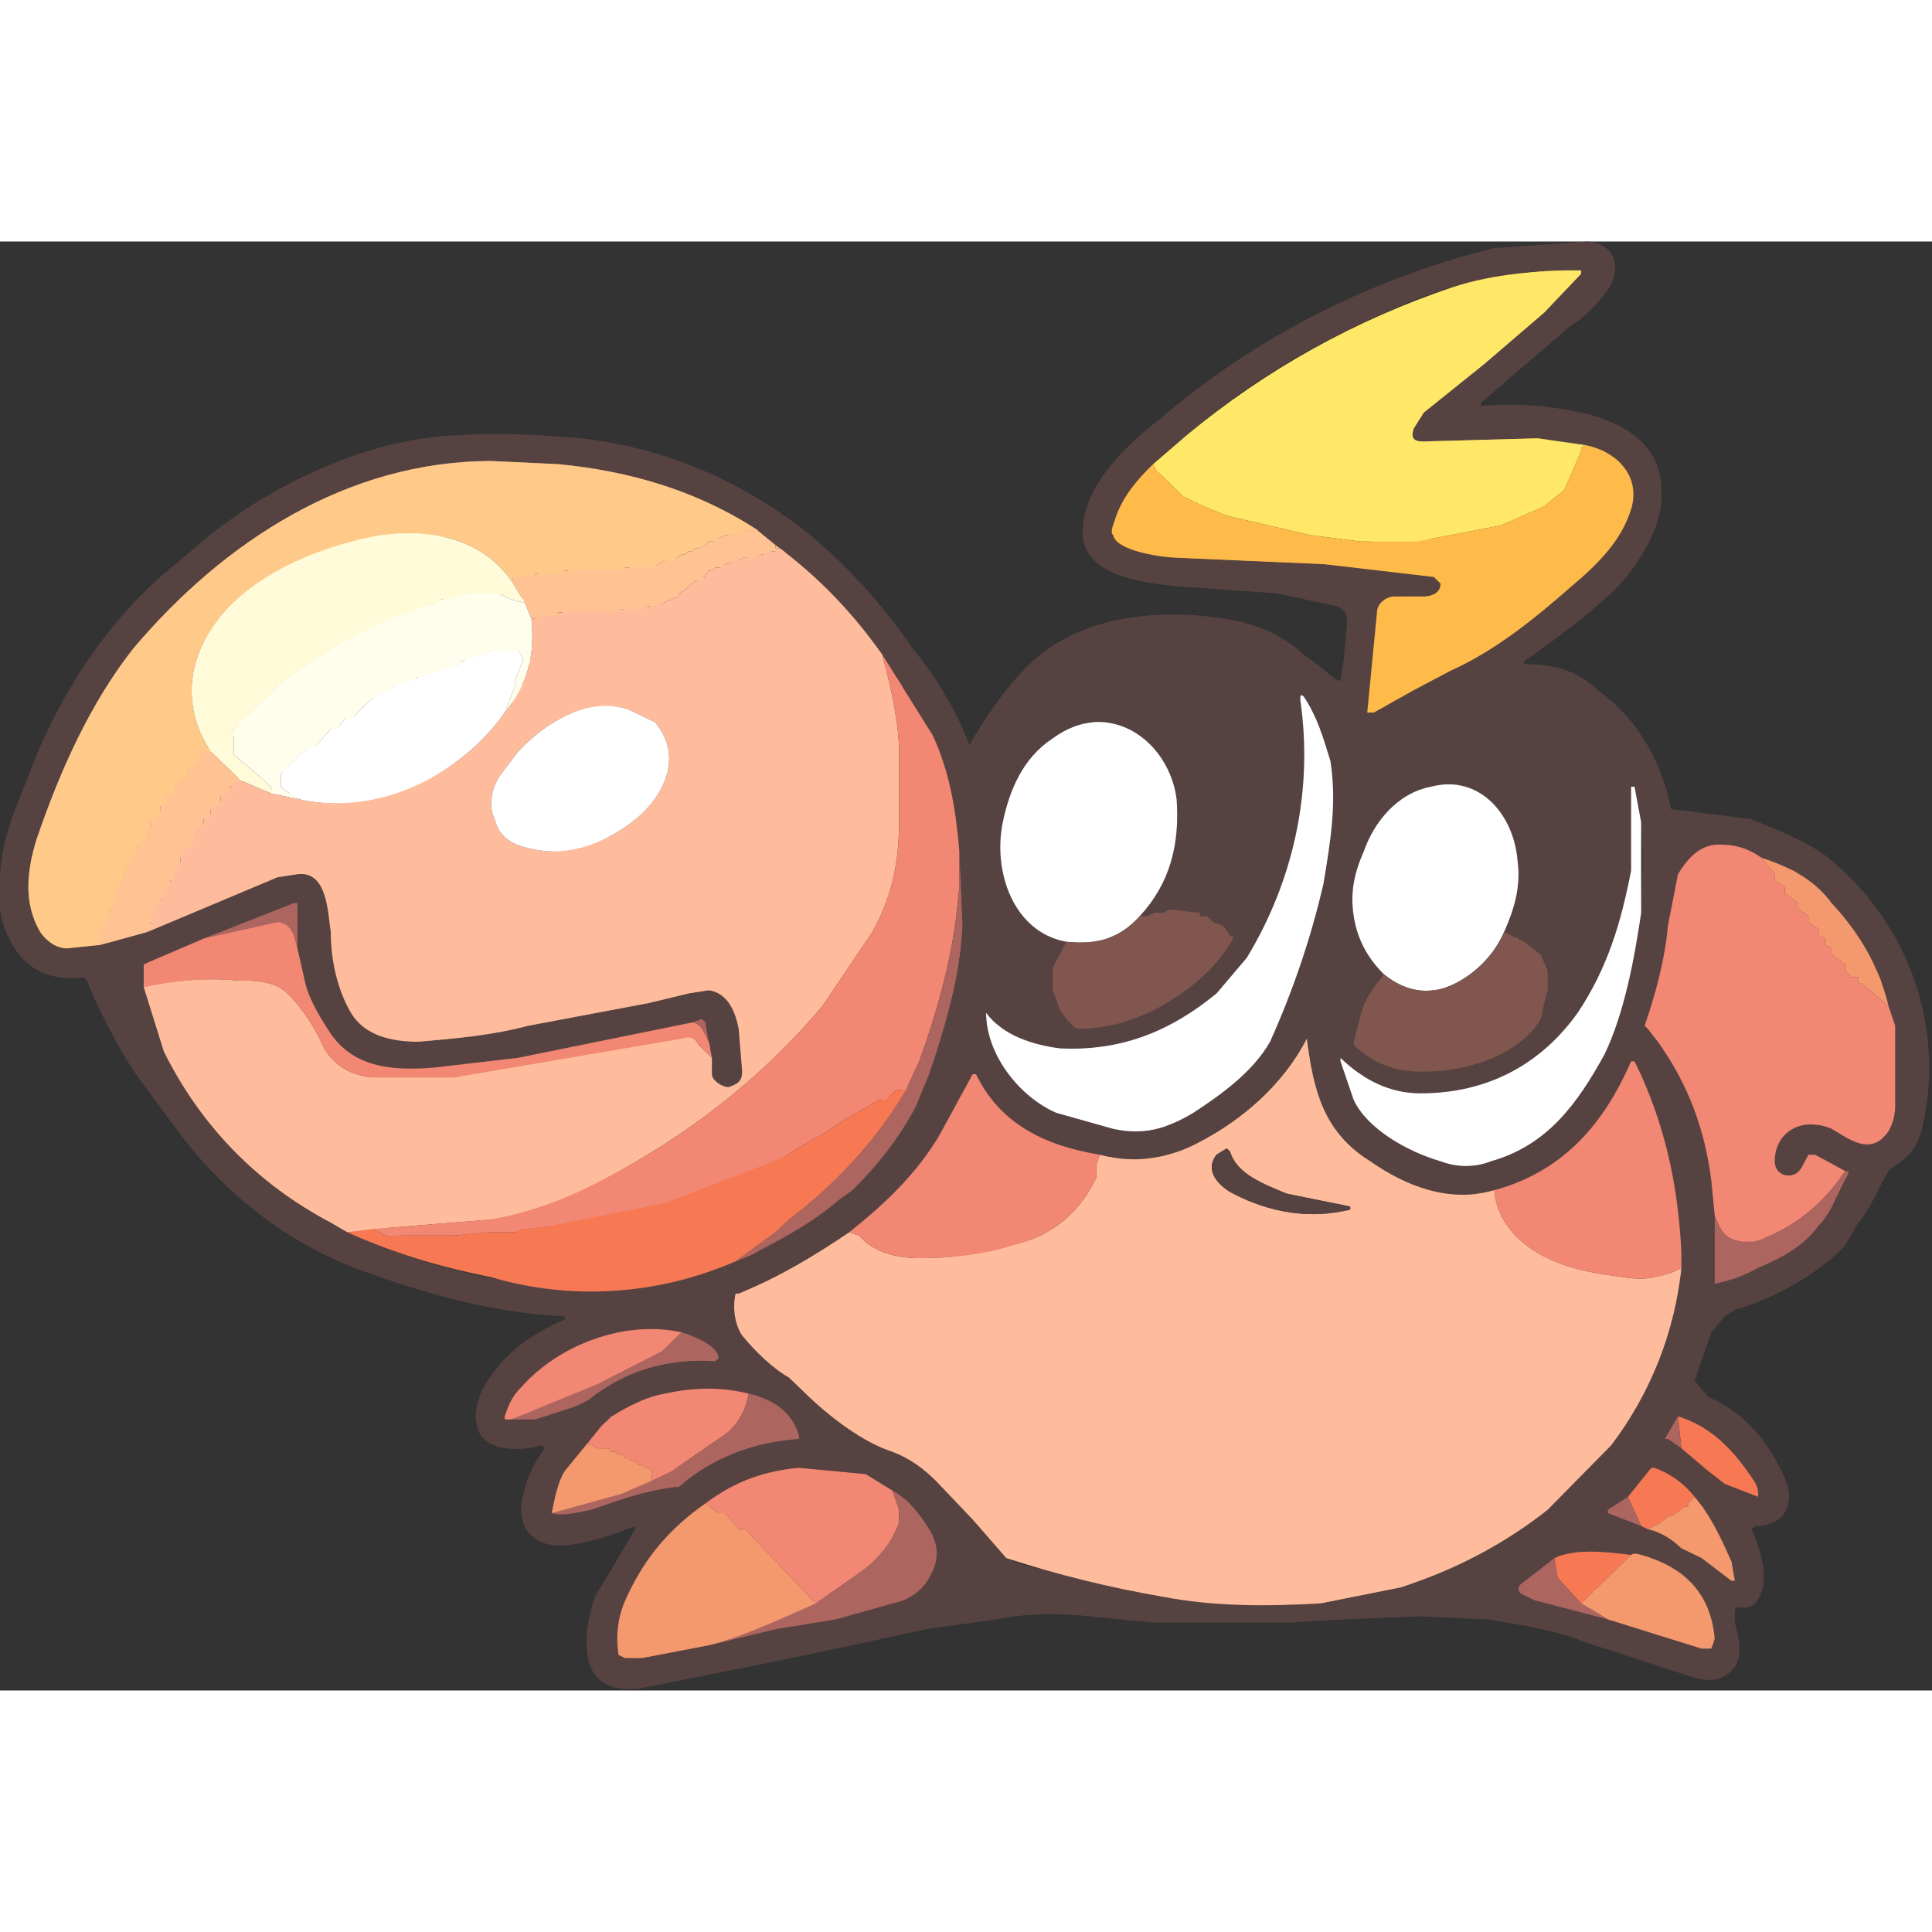 <?xml version="1.0" encoding="UTF-8"?>
<svg xmlns="http://www.w3.org/2000/svg" xmlns:xlink="http://www.w3.org/1999/xlink" width="24px" height="24px" viewBox="0 0 24 18" version="1.1">
<rect x="0" y="0" width="24" height="18" fill="#333333" stroke="none"/>
<g id="surface1">
<path style="fill:none;stroke-width:1;stroke-linecap:butt;stroke-linejoin:miter;stroke:rgb(67.059%,49.804%,27.059%);stroke-opacity:1;stroke-miterlimit:4;" d="M 344.975 68.987 C 339.989 73.956 336.038 79.023 333.968 84.967 C 333.027 87.988 331.993 90.034 333.027 91.008 C 333.968 95.978 347.985 98.024 352.971 98.024 L 395.964 99.973 L 428.984 103.968 L 430.96 106.014 C 430.96 109.035 428.044 110.009 425.974 110.009 L 417.037 110.009 C 414.967 110.009 411.957 111.958 411.957 114.978 L 409.04 145.964 L 411.016 145.964 L 422.964 139.046 L 433.97 133.005 C 447.047 126.963 458.994 117.025 470.001 106.988 C 477.998 99.973 484.959 92.957 487.97 83.018 C 490.98 72.982 484.019 64.992 474.047 63.043 " transform="matrix(0.042,0,0,0.04,0,0)"/>
<path style="fill:none;stroke-width:1;stroke-linecap:butt;stroke-linejoin:miter;stroke:rgb(67.059%,58.824%,33.333%);stroke-opacity:1;stroke-miterlimit:4;" d="M 474.047 63.043 L 460.029 60.997 L 425.974 61.971 C 422.964 61.971 422.023 60.997 422.964 57.976 L 425.974 53.007 L 444.036 38.001 L 462.005 22.021 L 473.012 10.036 L 473.012 8.964 C 454.385 8.38 435.946 12.18 419.012 19.975 C 395.964 30.011 374.044 42.971 355.041 60.023 L 344.975 68.987 " transform="matrix(0.042,0,0,0.04,0,0)"/>
<path style="fill:none;stroke-width:1;stroke-linecap:butt;stroke-linejoin:miter;stroke:rgb(100%,82.353%,34.902%);stroke-opacity:1;stroke-miterlimit:4;" d="M 474.987 63.043 L 474.047 64.018 L 474.047 64.992 L 468.966 76.977 L 463.04 82.044 L 449.963 87.988 L 425.033 92.957 L 408.006 92.957 L 392.953 91.008 L 368.023 84.967 L 360.968 82.044 L 355.041 79.023 L 349.961 73.956 L 349.02 72.982 L 347.985 72.008 L 347.045 71.033 L 346.01 68.987 " transform="matrix(0.042,0,0,0.04,0,0)"/>
<path style="fill:none;stroke-width:1;stroke-linecap:butt;stroke-linejoin:miter;stroke:rgb(67.059%,51.373%,41.569%);stroke-opacity:1;stroke-miterlimit:4;" d="M 31.045 217.972 L 44.968 213.977 " transform="matrix(0.042,0,0,0.04,0,0)"/>
<path style="fill:none;stroke-width:1;stroke-linecap:butt;stroke-linejoin:miter;stroke:rgb(67.059%,50.196%,43.529%);stroke-opacity:1;stroke-miterlimit:4;" d="M 44.027 213.977 L 82.975 197.022 L 88.995 196.048 C 98.027 194.976 98.027 208.033 98.967 213.977 C 98.967 223.038 101.037 232.003 104.988 239.018 C 109.034 246.034 117.03 247.983 125.026 247.983 C 136.033 247.008 147.04 246.034 158.047 243.013 L 193.984 235.998 L 206.025 232.977 L 212.046 232.003 C 217.973 232.977 220.043 239.018 220.983 243.988 L 222.018 257.045 C 222.018 259.968 220.983 261.04 217.973 262.014 C 215.997 262.014 212.987 259.968 212.987 258.019 L 212.987 252.952 " transform="matrix(0.042,0,0,0.04,0,0)"/>
<path style="fill:none;stroke-width:1;stroke-linecap:butt;stroke-linejoin:miter;stroke:rgb(64.314%,39.608%,35.294%);stroke-opacity:1;stroke-miterlimit:4;" d="M 214.022 252.952 L 212.987 247.983 " transform="matrix(0.042,0,0,0.04,0,0)"/>
<path style="fill:none;stroke-width:1;stroke-linecap:butt;stroke-linejoin:miter;stroke:rgb(50.98%,32.941%,31.765%);stroke-opacity:1;stroke-miterlimit:4;" d="M 212.987 247.983 L 212.046 242.039 L 211.011 240.967 L 208.001 242.039 " transform="matrix(0.042,0,0,0.04,0,0)"/>
<path style="fill:none;stroke-width:1;stroke-linecap:butt;stroke-linejoin:miter;stroke:rgb(64.314%,39.608%,35.294%);stroke-opacity:1;stroke-miterlimit:4;" d="M 206.966 242.039 L 155.036 252.952 L 130.012 255.973 C 117.03 257.045 104.988 255.973 98.027 243.988 C 95.016 239.018 92.006 233.952 90.971 228.008 L 88.995 219.043 " transform="matrix(0.042,0,0,0.04,0,0)"/>
<path style="fill:none;stroke-width:1;stroke-linecap:butt;stroke-linejoin:miter;stroke:rgb(50.98%,32.941%,31.765%);stroke-opacity:1;stroke-miterlimit:4;" d="M 90.03 219.043 L 90.03 205.012 L 88.995 205.012 L 61.996 216.023 " transform="matrix(0.042,0,0,0.04,0,0)"/>
<path style="fill:none;stroke-width:1;stroke-linecap:butt;stroke-linejoin:miter;stroke:rgb(64.314%,39.608%,35.294%);stroke-opacity:1;stroke-miterlimit:4;" d="M 61.996 216.023 L 44.027 224.013 L 44.027 231.028 " transform="matrix(0.042,0,0,0.04,0,0)"/>
<path style="fill:none;stroke-width:1;stroke-linecap:butt;stroke-linejoin:miter;stroke:rgb(67.059%,50.196%,43.529%);stroke-opacity:1;stroke-miterlimit:4;" d="M 42.993 231.028 L 49.013 251.003 C 60.02 273.999 76.954 292.025 98.967 304.01 L 103.953 307.031 " transform="matrix(0.042,0,0,0.04,0,0)"/>
<path style="fill:none;stroke-width:1;stroke-linecap:butt;stroke-linejoin:miter;stroke:rgb(65.098%,36.863%,29.412%);stroke-opacity:1;stroke-miterlimit:4;" d="M 103.953 307.031 C 128.695 318.626 155.695 324.765 182.977 324.96 C 195.959 323.985 208.001 320.965 220.043 315.995 " transform="matrix(0.042,0,0,0.04,0,0)"/>
<path style="fill:none;stroke-width:1;stroke-linecap:butt;stroke-linejoin:miter;stroke:rgb(50.98%,32.941%,31.765%);stroke-opacity:1;stroke-miterlimit:4;" d="M 220.043 315.995 C 230.955 311.026 241.962 304.985 250.993 296.995 L 255.039 293.974 C 262 286.959 268.962 277.994 274.042 267.958 L 277.993 258.019 C 282.979 243.013 287.024 228.008 287.965 212.028 L 287.024 189.032 " transform="matrix(0.042,0,0,0.04,0,0)"/>
<path style="fill:none;stroke-width:1;stroke-linecap:butt;stroke-linejoin:miter;stroke:rgb(64.314%,39.608%,35.294%);stroke-opacity:1;stroke-miterlimit:4;" d="M 287.024 189.032 C 285.99 175.975 284.014 163.99 279.028 152.98 L 263.976 128.035 " transform="matrix(0.042,0,0,0.04,0,0)"/>
<path style="fill:none;stroke-width:1;stroke-linecap:butt;stroke-linejoin:miter;stroke:rgb(67.059%,50.196%,43.529%);stroke-opacity:1;stroke-miterlimit:4;" d="M 263.976 128.035 C 255.039 114.978 244.973 103.968 231.99 94.029 " transform="matrix(0.042,0,0,0.04,0,0)"/>
<path style="fill:none;stroke-width:1;stroke-linecap:butt;stroke-linejoin:miter;stroke:rgb(67.059%,51.373%,41.569%);stroke-opacity:1;stroke-miterlimit:4;" d="M 233.025 94.029 L 227.004 88.962 " transform="matrix(0.042,0,0,0.04,0,0)"/>
<path style="fill:none;stroke-width:1;stroke-linecap:butt;stroke-linejoin:miter;stroke:rgb(67.059%,52.549%,40%);stroke-opacity:1;stroke-miterlimit:4;" d="M 225.969 88.962 C 208.001 76.977 187.963 71.033 166.984 68.987 L 147.04 68.013 C 103.953 68.013 66.982 92.957 39.982 125.989 C 27 143.041 17.968 163.99 11.007 185.037 C 7.996 194.976 6.962 205.012 12.042 213.977 C 14.017 216.997 17.028 219.043 20.038 219.043 L 30.01 217.972 " transform="matrix(0.042,0,0,0.04,0,0)"/>
<path style="fill:none;stroke-width:1;stroke-linecap:butt;stroke-linejoin:miter;stroke:rgb(100%,77.647%,56.078%);stroke-opacity:1;stroke-miterlimit:4;" d="M 225.969 88.962 L 217.973 91.008 L 217.032 91.008 L 214.963 91.983 L 214.022 92.957 L 212.046 92.957 L 211.011 94.029 L 209.036 95.003 L 208.001 95.003 L 206.966 95.978 L 206.025 95.978 L 204.991 96.952 L 203.956 96.952 L 201.039 98.998 L 198.029 98.998 C 198.029 99.583 197.559 99.973 196.994 99.973 L 195.019 101.044 L 187.022 101.044 L 185.987 102.019 L 168.96 102.019 L 168.019 102.993 L 160.022 102.993 L 158.988 103.968 L 154.002 103.968 L 152.967 105.039 " transform="matrix(0.042,0,0,0.04,0,0)"/>
<path style="fill:none;stroke-width:1;stroke-linecap:butt;stroke-linejoin:miter;stroke:rgb(100%,88.627%,69.412%);stroke-opacity:1;stroke-miterlimit:4;" d="M 152.967 105.039 C 144.03 91.983 128.978 88.962 114.02 91.008 C 96.992 94.029 77.989 102.019 66.982 114.978 C 55.975 128.035 53.999 144.015 63.031 158.046 " transform="matrix(0.042,0,0,0.04,0,0)"/>
<path style="fill:none;stroke-width:1;stroke-linecap:butt;stroke-linejoin:miter;stroke:rgb(100%,77.647%,56.078%);stroke-opacity:1;stroke-miterlimit:4;" d="M 63.031 158.046 C 60.961 158.046 60.02 159.021 60.02 159.995 L 58.985 160.97 L 55.975 163.99 L 55.975 166.036 L 52.024 168.96 L 52.024 171.006 L 49.954 171.98 L 49.954 174.026 L 47.979 175.001 L 47.979 177.047 L 46.003 178.996 L 44.968 179.97 L 44.968 182.016 L 44.027 182.991 L 44.027 183.965 L 41.958 186.012 L 41.017 186.986 L 41.017 189.032 L 39.982 190.007 L 39.982 190.981 L 39.041 191.955 L 39.041 193.027 C 38.007 194.002 36.972 194.002 38.007 194.976 L 36.972 196.048 L 36.972 197.997 C 36.031 198.971 34.996 198.971 36.031 200.043 L 34.996 201.017 L 34.996 202.966 L 33.961 205.012 L 33.961 205.987 C 33.021 206.961 31.986 206.961 33.021 208.033 L 33.021 209.007 L 31.986 210.956 L 31.045 212.028 L 31.045 213.002 L 30.01 213.977 L 30.01 217.972 " transform="matrix(0.042,0,0,0.04,0,0)"/>
<path style="fill:none;stroke-width:1;stroke-linecap:butt;stroke-linejoin:miter;stroke:rgb(100%,74.902%,59.608%);stroke-opacity:1;stroke-miterlimit:4;" d="M 231.99 94.029 L 231.99 95.003 L 233.025 95.003 L 233.025 95.978 L 230.955 95.978 L 228.98 96.952 L 228.039 96.952 L 225.029 98.024 L 222.018 98.024 L 220.983 98.998 L 217.032 99.973 L 215.997 101.044 L 214.022 101.044 L 212.987 102.019 L 212.046 102.019 L 209.977 105.039 L 208.001 105.039 L 206.025 106.988 L 204.991 107.963 L 203.015 109.035 L 203.015 110.009 L 195.959 113.03 L 193.984 113.03 L 192.008 114.004 L 185.987 114.004 L 184.012 114.978 L 166.984 114.978 L 166.984 115.953 L 161.998 115.953 L 158.988 117.025 " transform="matrix(0.042,0,0,0.04,0,0)"/>
<path style="fill:none;stroke-width:1;stroke-linecap:butt;stroke-linejoin:miter;stroke:rgb(100%,87.843%,74.902%);stroke-opacity:1;stroke-miterlimit:4;" d="M 160.022 117.025 L 158.047 111.958 " transform="matrix(0.042,0,0,0.04,0,0)"/>
<path style="fill:none;stroke-width:1;stroke-linecap:butt;stroke-linejoin:miter;stroke:rgb(100%,87.451%,71.373%);stroke-opacity:1;stroke-miterlimit:4;" d="M 158.047 111.958 L 154.002 105.039 " transform="matrix(0.042,0,0,0.04,0,0)"/>
<path style="fill:none;stroke-width:1;stroke-linecap:butt;stroke-linejoin:miter;stroke:rgb(100%,98.824%,88.627%);stroke-opacity:1;stroke-miterlimit:4;" d="M 157.012 111.958 L 152.967 110.983 L 149.016 109.035 L 141.019 109.035 L 131.988 110.983 L 130.953 111.958 L 130.012 111.958 L 128.037 113.03 L 122.016 114.978 C 107.999 120.045 95.016 128.035 82.975 137.974 L 71.027 149.959 L 68.957 152.98 L 69.992 152.98 L 69.992 159.021 L 77.989 166.036 L 79.964 167.985 C 80.999 168.96 82.034 170.031 80.999 171.006 " transform="matrix(0.042,0,0,0.04,0,0)"/>
<path style="fill:none;stroke-width:1;stroke-linecap:butt;stroke-linejoin:miter;stroke:rgb(100%,86.275%,72.941%);stroke-opacity:1;stroke-miterlimit:4;" d="M 80.999 171.006 L 71.968 167.011 " transform="matrix(0.042,0,0,0.04,0,0)"/>
<path style="fill:none;stroke-width:1;stroke-linecap:butt;stroke-linejoin:miter;stroke:rgb(100%,87.451%,71.373%);stroke-opacity:1;stroke-miterlimit:4;" d="M 71.968 167.011 L 63.031 158.046 " transform="matrix(0.042,0,0,0.04,0,0)"/>
<path style="fill:none;stroke-width:1;stroke-linecap:butt;stroke-linejoin:miter;stroke:rgb(97.647%,63.529%,53.333%);stroke-opacity:1;stroke-miterlimit:4;" d="M 263.976 128.035 C 266.986 140.02 268.962 149.959 268.962 158.046 L 268.962 179.97 C 268.962 191.955 266.986 202.966 260.965 213.977 L 246.007 236.972 C 228.039 258.993 206.025 277.02 179.966 290.954 C 168.96 296.995 158.047 300.99 147.04 303.036 L 112.044 305.959 " transform="matrix(0.042,0,0,0.04,0,0)"/>
<path style="fill:none;stroke-width:1;stroke-linecap:butt;stroke-linejoin:miter;stroke:rgb(98.431%,60.784%,47.059%);stroke-opacity:1;stroke-miterlimit:4;" d="M 112.985 305.959 L 104.988 307.031 " transform="matrix(0.042,0,0,0.04,0,0)"/>
<path style="fill:none;stroke-width:1;stroke-linecap:butt;stroke-linejoin:miter;stroke:rgb(97.647%,63.529%,53.333%);stroke-opacity:1;stroke-miterlimit:4;" d="M 42.993 231.028 C 52.024 228.982 61.996 228.008 71.027 228.982 C 76.013 228.982 82.034 228.982 85.985 232.977 C 90.03 236.972 93.981 243.013 96.992 250.029 C 100.002 254.998 103.953 258.019 111.009 258.993 L 136.033 258.993 L 203.956 247.008 C 206.966 246.034 208.001 247.008 209.036 248.957 L 212.987 252.952 " transform="matrix(0.042,0,0,0.04,0,0)"/>
<path style="fill:none;stroke-width:1;stroke-linecap:butt;stroke-linejoin:miter;stroke:rgb(100%,74.902%,59.608%);stroke-opacity:1;stroke-miterlimit:4;" d="M 44.027 213.977 L 44.027 213.002 L 44.968 213.002 L 46.003 212.028 L 44.968 210.956 L 46.003 209.982 L 46.003 208.033 L 47.038 206.961 L 47.038 205.987 L 47.979 205.012 L 47.979 204.038 L 49.013 202.966 L 49.013 201.992 L 49.954 201.017 L 49.954 200.043 L 50.989 198.971 L 50.989 197.997 C 52.024 197.022 52.965 197.022 52.024 196.048 L 52.024 194.976 L 52.965 194.002 L 53.999 193.027 L 53.999 190.981 L 55.034 190.007 L 55.034 189.032 L 57.01 186.986 L 58.045 186.012 L 58.045 183.965 L 58.985 182.991 L 58.985 182.016 L 60.961 181.042 L 60.961 178.996 L 63.031 178.021 L 63.031 175.975 L 66.041 174.026 L 66.041 171.98 L 68.957 170.031 L 68.957 168.96 L 71.027 167.011 L 71.968 167.011 " transform="matrix(0.042,0,0,0.04,0,0)"/>
<path style="fill:none;stroke-width:1;stroke-linecap:butt;stroke-linejoin:miter;stroke:rgb(100%,86.667%,76.863%);stroke-opacity:1;stroke-miterlimit:4;" d="M 82.034 171.006 L 90.971 172.955 " transform="matrix(0.042,0,0,0.04,0,0)"/>
<path style="fill:none;stroke-width:1;stroke-linecap:butt;stroke-linejoin:miter;stroke:rgb(100%,87.059%,80.784%);stroke-opacity:1;stroke-miterlimit:4;" d="M 90.03 172.955 C 114.02 178.021 138.009 164.965 150.991 145.964 " transform="matrix(0.042,0,0,0.04,0,0)"/>
<path style="fill:none;stroke-width:1;stroke-linecap:butt;stroke-linejoin:miter;stroke:rgb(100%,86.667%,76.863%);stroke-opacity:1;stroke-miterlimit:4;" d="M 150.991 145.964 C 158.047 137 160.022 128.035 158.988 117.025 " transform="matrix(0.042,0,0,0.04,0,0)"/>
<path style="fill:none;stroke-width:1;stroke-linecap:butt;stroke-linejoin:miter;stroke:rgb(100%,99.608%,96.078%);stroke-opacity:1;stroke-miterlimit:4;" d="M 150.991 145.964 L 154.002 137.974 L 154.002 136.025 L 155.977 130.958 C 157.012 129.984 155.977 128.035 155.036 126.963 L 147.04 126.963 L 144.97 128.035 L 144.03 128.035 L 141.96 129.01 L 141.019 129.01 L 139.044 129.984 L 138.009 129.984 L 138.009 130.958 L 136.974 130.958 L 134.998 132.03 L 133.964 132.03 L 131.988 133.005 L 130.953 133.005 L 128.978 133.979 L 128.037 133.979 L 127.002 134.953 L 125.026 134.953 L 123.992 136.025 L 117.971 137.974 L 111.009 141.969 L 109.974 143.041 L 107.999 144.99 L 104.988 148.01 L 103.013 148.01 L 101.037 151.031 L 98.967 151.031 L 93.981 156.975 L 92.006 156.975 L 84.009 164.965 L 84.009 168.96 L 85.044 170.031 L 90.03 172.955 " transform="matrix(0.042,0,0,0.04,0,0)"/>
<path style="fill:none;stroke-width:1;stroke-linecap:butt;stroke-linejoin:miter;stroke:rgb(81.569%,46.275%,41.569%);stroke-opacity:1;stroke-miterlimit:4;" d="M 287.024 189.032 L 287.024 200.043 L 285.99 209.982 C 284.014 224.987 279.969 239.993 274.983 254.024 L 271.032 262.988 " transform="matrix(0.042,0,0,0.04,0,0)"/>
<path style="fill:none;stroke-width:1;stroke-linecap:butt;stroke-linejoin:miter;stroke:rgb(95.686%,50.196%,39.216%);stroke-opacity:1;stroke-miterlimit:4;" d="M 271.032 262.988 L 268.021 262.988 L 265.011 266.009 L 263.035 266.009 L 252.969 271.953 L 247.042 276.045 L 241.962 278.969 L 233.966 284.035 L 223.994 288.03 L 198.97 297.969 L 165.008 304.985 L 158.047 305.959 L 155.977 305.959 L 154.002 307.031 L 144.97 307.031 L 136.033 308.005 L 119.006 308.005 C 117.03 308.98 114.96 308.005 112.044 305.959 " transform="matrix(0.042,0,0,0.04,0,0)"/>
<path style="fill:none;stroke-width:1;stroke-linecap:butt;stroke-linejoin:miter;stroke:rgb(81.569%,46.275%,41.569%);stroke-opacity:1;stroke-miterlimit:4;" d="M 206.966 242.039 C 209.977 242.039 211.011 246.034 212.046 247.983 " transform="matrix(0.042,0,0,0.04,0,0)"/>
<path style="fill:none;stroke-width:1;stroke-linecap:butt;stroke-linejoin:miter;stroke:rgb(82.353%,43.529%,35.294%);stroke-opacity:1;stroke-miterlimit:4;" d="M 220.043 315.995 L 228.039 309.954 L 231.99 307.031 L 236.035 303.036 C 249.018 293 262 278.969 271.032 262.988 " transform="matrix(0.042,0,0,0.04,0,0)"/>
<path style="fill:none;stroke-width:1;stroke-linecap:butt;stroke-linejoin:miter;stroke:rgb(81.569%,46.275%,41.569%);stroke-opacity:1;stroke-miterlimit:4;" d="M 88.995 219.043 L 87.961 215.048 C 87.02 213.002 85.985 210.956 82.975 210.956 L 74.037 213.002 L 60.961 216.023 " transform="matrix(0.042,0,0,0.04,0,0)"/>
<path style="fill:none;stroke-width:1;stroke-linecap:butt;stroke-linejoin:miter;stroke:rgb(67.059%,63.137%,62.745%);stroke-opacity:1;stroke-miterlimit:4;" d="M 317.035 250.029 C 309.038 248.957 300.007 246.034 295.021 239.018 C 295.021 251.978 304.993 265.035 316 270.004 L 333.027 274.974 C 341.965 277.02 349.02 274.974 357.017 270.004 C 365.954 263.963 374.985 257.045 379.971 247.983 C 386.839 232.198 392.201 215.828 395.964 198.971 C 398.034 186.012 400.009 174.026 398.034 160.97 C 395.964 153.954 393.988 147.036 390.037 140.995 C 389.002 140.02 389.002 140.995 389.002 141.969 C 392.953 170.031 387.027 197.997 373.009 221.967 L 363.978 232.977 C 351.372 244.962 334.344 251.198 317.035 250.029 " transform="matrix(0.042,0,0,0.04,0,0)"/>
<path style="fill:none;stroke-width:1;stroke-linecap:butt;stroke-linejoin:miter;stroke:rgb(42.353%,30.196%,28.235%);stroke-opacity:1;stroke-miterlimit:4;" d="M 319.01 216.997 L 314.965 224.987 L 314.965 232.003 L 317.035 238.044 L 319.01 240.967 L 320.986 243.013 L 322.021 243.988 C 331.993 243.988 341.024 240.967 349.02 235.998 C 357.017 231.028 363.978 224.987 368.964 216.023 C 368.964 215.438 368.588 215.048 368.023 215.048 L 365.954 212.028 L 363.037 210.956 L 360.968 209.007 L 358.992 209.007 L 358.992 208.033 L 349.961 206.961 L 347.985 208.033 L 346.01 208.033 L 342.999 209.007 L 341.024 209.007 " transform="matrix(0.042,0,0,0.04,0,0)"/>
<path style="fill:none;stroke-width:1;stroke-linecap:butt;stroke-linejoin:miter;stroke:rgb(67.059%,63.137%,62.745%);stroke-opacity:1;stroke-miterlimit:4;" d="M 341.024 209.007 C 349.961 198.971 352.971 186.986 352.031 172.955 C 349.961 155.026 331.993 140.995 314.965 153.954 C 306.028 159.995 301.982 170.031 300.007 179.97 C 296.996 194.976 303.017 213.977 319.01 216.997 " transform="matrix(0.042,0,0,0.04,0,0)"/>
<path style="fill:none;stroke-width:1;stroke-linecap:butt;stroke-linejoin:miter;stroke:rgb(75.294%,67.059%,65.49%);stroke-opacity:1;stroke-miterlimit:4;" d="M 341.024 209.007 C 335.003 216.023 328.041 217.972 319.01 216.997 " transform="matrix(0.042,0,0,0.04,0,0)"/>
<path style="fill:none;stroke-width:1;stroke-linecap:butt;stroke-linejoin:miter;stroke:rgb(42.353%,30.196%,28.235%);stroke-opacity:1;stroke-miterlimit:4;" d="M 414.026 227.033 C 411.016 231.028 408.006 235.023 406.971 239.993 L 404.995 247.983 L 404.995 248.957 C 411.957 255.973 419.953 258.019 430.019 257.045 C 441.967 255.973 452.033 251.978 458.994 243.988 L 460.97 240.967 L 462.005 235.998 L 463.04 232.003 L 463.04 225.962 L 460.97 220.992 L 455.984 216.997 L 449.963 213.977 " transform="matrix(0.042,0,0,0.04,0,0)"/>
<path style="fill:none;stroke-width:1;stroke-linecap:butt;stroke-linejoin:miter;stroke:rgb(67.059%,63.137%,62.745%);stroke-opacity:1;stroke-miterlimit:4;" d="M 449.963 213.977 C 452.974 206.961 455.043 200.043 454.008 191.955 C 452.974 178.021 443.002 164.965 428.044 168.96 C 417.978 171.006 411.016 179.97 408.006 189.032 C 404.995 196.048 403.96 201.992 404.995 209.007 C 406.03 216.023 409.04 221.967 414.026 227.033 " transform="matrix(0.042,0,0,0.04,0,0)"/>
<path style="fill:none;stroke-width:1;stroke-linecap:butt;stroke-linejoin:miter;stroke:rgb(75.294%,67.059%,65.49%);stroke-opacity:1;stroke-miterlimit:4;" d="M 449.963 213.977 C 447.047 220.992 441.967 225.962 436.981 228.982 C 428.984 233.952 420.988 232.977 414.026 227.033 " transform="matrix(0.042,0,0,0.04,0,0)"/>
<path style="fill:none;stroke-width:1;stroke-linecap:butt;stroke-linejoin:miter;stroke:rgb(67.059%,63.137%,62.745%);stroke-opacity:1;stroke-miterlimit:4;" d="M 479.973 251.978 C 488.91 229.08 492.674 204.525 490.98 179.97 L 489.005 168.96 L 487.97 168.96 L 487.97 194.976 C 484.959 210.956 481.008 224.987 471.977 239.018 C 461.817 254.998 443.942 264.548 425.033 263.963 C 416.002 263.963 408.006 259.968 401.044 252.952 L 401.044 254.024 L 404.995 266.009 C 409.04 274.974 420.988 281.989 430.96 285.01 C 436.04 286.959 441.026 286.959 446.012 285.01 C 463.04 280.04 471.977 266.984 479.973 251.978 " transform="matrix(0.042,0,0,0.04,0,0)"/>
<path style="fill:none;stroke-width:1;stroke-linecap:butt;stroke-linejoin:miter;stroke:rgb(50.98%,32.941%,31.765%);stroke-opacity:1;stroke-miterlimit:4;" d="M 512.994 301.964 L 512.994 323.011 C 517.039 322.037 520.99 320.965 525.976 318.042 C 533.032 315.021 539.993 311.026 544.039 304.985 C 547.99 300.99 549.965 293.974 552.976 289.005 L 552.976 288.03 L 552.035 288.03 " transform="matrix(0.042,0,0,0.04,0,0)"/>
<path style="fill:none;stroke-width:1;stroke-linecap:butt;stroke-linejoin:miter;stroke:rgb(64.314%,39.608%,35.294%);stroke-opacity:1;stroke-miterlimit:4;" d="M 552.035 288.03 L 543.004 282.964 L 541.028 282.964 L 538.959 286.959 C 536.983 290.954 530.962 289.979 530.962 285.01 C 530.962 276.045 538.959 270.979 547.99 274.974 C 552.976 277.994 558.997 282.964 563.983 277.02 C 565.958 274.974 566.993 270.979 566.993 267.958 L 566.993 243.013 L 565.018 236.972 " transform="matrix(0.042,0,0,0.04,0,0)"/>
<path style="fill:none;stroke-width:1;stroke-linecap:butt;stroke-linejoin:miter;stroke:rgb(64.706%,43.137%,34.51%);stroke-opacity:1;stroke-miterlimit:4;" d="M 565.018 236.972 C 562.007 224.013 555.986 213.977 547.99 205.012 C 543.004 197.997 536.042 194.002 527.011 190.981 " transform="matrix(0.042,0,0,0.04,0,0)"/>
<path style="fill:none;stroke-width:1;stroke-linecap:butt;stroke-linejoin:miter;stroke:rgb(64.314%,39.608%,35.294%);stroke-opacity:1;stroke-miterlimit:4;" d="M 527.011 190.981 C 522.966 187.96 519.015 186.986 516.004 186.986 C 509.043 186.012 504.997 190.981 501.987 196.048 L 501.046 201.017 L 498.977 212.028 C 498.036 223.038 495.025 233.952 492.015 243.013 L 492.956 243.988 L 495.966 247.983 C 504.997 261.04 509.983 274.974 511.959 290.954 L 512.994 301.964 " transform="matrix(0.042,0,0,0.04,0,0)"/>
<path style="fill:none;stroke-width:1;stroke-linecap:butt;stroke-linejoin:miter;stroke:rgb(95.294%,56.471%,44.314%);stroke-opacity:1;stroke-miterlimit:4;" d="M 527.011 190.981 L 530.962 196.048 L 530.962 197.997 L 533.973 200.043 L 533.973 201.992 L 538.018 205.012 L 538.018 206.961 L 541.028 209.007 L 541.028 210.956 L 544.039 213.002 L 544.039 215.048 L 546.014 216.023 L 546.014 217.972 L 547.99 219.043 L 547.99 220.992 L 552.035 224.013 L 552.035 225.962 L 554.011 228.008 L 555.986 228.008 L 555.986 229.957 L 557.021 229.957 L 565.018 236.972 " transform="matrix(0.042,0,0,0.04,0,0)"/>
<path style="fill:none;stroke-width:1;stroke-linecap:butt;stroke-linejoin:miter;stroke:rgb(81.569%,46.275%,41.569%);stroke-opacity:1;stroke-miterlimit:4;" d="M 552.035 288.03 C 544.979 299.041 536.042 305.959 525.035 309.954 L 520.99 309.954 C 516.004 308.98 514.969 307.031 512.994 301.964 " transform="matrix(0.042,0,0,0.04,0,0)"/>
<path style="fill:none;stroke-width:1;stroke-linecap:butt;stroke-linejoin:miter;stroke:rgb(64.314%,39.608%,35.294%);stroke-opacity:1;stroke-miterlimit:4;" d="M 328.982 282.964 C 311.954 280.04 298.972 273.025 292.01 258.019 L 290.976 258.019 L 281.004 277.02 C 274.042 289.005 265.011 297.969 254.004 307.031 " transform="matrix(0.042,0,0,0.04,0,0)"/>
<path style="fill:none;stroke-width:1;stroke-linecap:butt;stroke-linejoin:miter;stroke:rgb(67.059%,50.196%,43.529%);stroke-opacity:1;stroke-miterlimit:4;" d="M 254.004 307.031 C 244.032 314.047 233.025 320.965 220.983 326.032 L 220.043 326.032 C 219.008 331.001 220.043 335.97 222.018 338.991 C 225.969 343.961 230.955 349.027 236.035 352.048 L 241.021 357.017 C 247.983 364.033 257.955 372.023 266.986 375.044 C 271.972 376.992 276.018 380.013 279.969 384.008 L 290.976 395.993 L 301.042 407.978 L 306.028 410.024 L 347.985 419.963 C 363.037 422.984 379.03 422.984 395.023 422.009 L 419.012 417.04 C 435.005 411.778 449.963 403.691 463.04 392.972 L 482.043 372.997 C 493.802 356.92 501.046 337.919 503.022 318.042 " transform="matrix(0.042,0,0,0.04,0,0)"/>
<path style="fill:none;stroke-width:1;stroke-linecap:butt;stroke-linejoin:miter;stroke:rgb(64.314%,39.608%,35.294%);stroke-opacity:1;stroke-miterlimit:4;" d="M 503.022 318.042 L 503.022 312.975 C 501.987 292.025 498.036 273.025 489.005 254.024 L 487.97 254.024 C 479.973 273.025 468.026 288.03 447.047 293.974 " transform="matrix(0.042,0,0,0.04,0,0)"/>
<path style="fill:none;stroke-width:1;stroke-linecap:butt;stroke-linejoin:miter;stroke:rgb(67.059%,50.196%,43.529%);stroke-opacity:1;stroke-miterlimit:4;" d="M 447.047 293.974 C 433.97 297.969 420.988 293 409.981 285.01 C 395.964 276.045 392.953 262.988 390.978 247.008 C 390.978 246.034 390.978 246.034 390.978 247.008 C 384.016 261.04 371.975 271.953 358.992 278.969 C 349.961 284.035 339.989 285.984 328.982 282.964 " transform="matrix(0.042,0,0,0.04,0,0)"/>
<path style="fill:none;stroke-width:1;stroke-linecap:butt;stroke-linejoin:miter;stroke:rgb(97.647%,63.529%,53.333%);stroke-opacity:1;stroke-miterlimit:4;" d="M 447.047 293.974 C 447.988 304.985 455.984 312 465.015 315.995 C 471.977 319.016 479.033 319.99 485.994 320.965 C 492.015 322.037 498.036 320.965 503.022 318.042 M 254.004 307.031 L 257.014 308.005 C 260.965 312.975 268.021 315.021 274.983 315.021 C 284.014 315.021 293.986 314.047 303.017 311.026 C 314.965 308.005 322.961 300.99 328.041 289.979 L 328.041 285.984 L 328.982 282.964 " transform="matrix(0.042,0,0,0.04,0,0)"/>
<path style="fill:none;stroke-width:1;stroke-linecap:butt;stroke-linejoin:miter;stroke:rgb(50.98%,32.941%,31.765%);stroke-opacity:1;stroke-miterlimit:4;" d="M 152.967 365.007 L 160.022 365.007 L 171.97 361.012 L 176.015 358.966 C 187.022 350.002 198.97 346.007 214.022 346.981 L 214.963 346.007 C 214.963 342.012 206.966 338.991 203.956 338.017 " transform="matrix(0.042,0,0,0.04,0,0)"/>
<path style="fill:none;stroke-width:1;stroke-linecap:butt;stroke-linejoin:miter;stroke:rgb(64.314%,39.608%,35.294%);stroke-opacity:1;stroke-miterlimit:4;" d="M 203.956 338.017 C 187.022 334.022 166.984 342.012 155.977 354.971 C 152.967 357.992 152.026 361.012 150.991 364.033 L 150.991 365.007 L 152.967 365.007 " transform="matrix(0.042,0,0,0.04,0,0)"/>
<path style="fill:none;stroke-width:1;stroke-linecap:butt;stroke-linejoin:miter;stroke:rgb(81.569%,46.275%,41.569%);stroke-opacity:1;stroke-miterlimit:4;" d="M 204.991 338.017 L 198.97 343.961 L 179.966 353.997 L 154.002 365.007 " transform="matrix(0.042,0,0,0.04,0,0)"/>
<path style="fill:none;stroke-width:1;stroke-linecap:butt;stroke-linejoin:miter;stroke:rgb(64.706%,43.137%,34.51%);stroke-opacity:1;stroke-miterlimit:4;" d="M 176.015 372.023 L 168.96 380.987 C 166.984 384.008 166.043 388.977 165.008 394.044 " transform="matrix(0.042,0,0,0.04,0,0)"/>
<path style="fill:none;stroke-width:1;stroke-linecap:butt;stroke-linejoin:miter;stroke:rgb(50.98%,32.941%,31.765%);stroke-opacity:1;stroke-miterlimit:4;" d="M 165.008 394.044 C 168.019 395.019 171.97 394.044 176.956 392.972 C 185.047 389.952 193.043 387.029 201.98 385.957 L 203.015 385.957 C 212.987 376.992 225.029 372.023 239.046 371.049 L 239.046 369.977 C 236.976 362.961 231.99 358.966 223.994 357.017 " transform="matrix(0.042,0,0,0.04,0,0)"/>
<path style="fill:none;stroke-width:1;stroke-linecap:butt;stroke-linejoin:miter;stroke:rgb(64.314%,39.608%,35.294%);stroke-opacity:1;stroke-miterlimit:4;" d="M 223.994 357.017 C 209.977 353.607 195.113 356.14 182.977 364.033 L 179.966 366.956 L 176.015 372.023 " transform="matrix(0.042,0,0,0.04,0,0)"/>
<path style="fill:none;stroke-width:1;stroke-linecap:butt;stroke-linejoin:miter;stroke:rgb(81.569%,46.275%,41.569%);stroke-opacity:1;stroke-miterlimit:4;" d="M 223.994 357.017 C 222.959 362.961 220.043 368.028 214.963 371.049 L 201.039 380.987 L 195.019 384.008 " transform="matrix(0.042,0,0,0.04,0,0)"/>
<path style="fill:none;stroke-width:1;stroke-linecap:butt;stroke-linejoin:miter;stroke:rgb(95.294%,56.471%,44.314%);stroke-opacity:1;stroke-miterlimit:4;" d="M 195.019 384.008 L 195.019 380.987 L 193.984 380.013 L 193.043 380.013 L 192.008 379.039 L 190.973 379.039 L 190.033 377.967 L 188.998 377.967 L 187.963 376.992 L 187.022 376.992 C 185.987 376.018 185.987 375.044 185.047 376.018 L 184.012 375.044 L 182.977 375.044 L 182.036 373.972 L 179.026 373.972 L 176.956 372.997 L 176.015 372.997 L 176.015 372.023 " transform="matrix(0.042,0,0,0.04,0,0)"/>
<path style="fill:none;stroke-width:1;stroke-linecap:butt;stroke-linejoin:miter;stroke:rgb(81.961%,49.804%,40.392%);stroke-opacity:1;stroke-miterlimit:4;" d="M 166.043 394.044 L 187.022 388.003 L 195.959 384.008 " transform="matrix(0.042,0,0,0.04,0,0)"/>
<path style="fill:none;stroke-width:1;stroke-linecap:butt;stroke-linejoin:miter;stroke:rgb(50.98%,32.941%,31.765%);stroke-opacity:1;stroke-miterlimit:4;" d="M 503.022 364.033 L 498.977 371.049 L 500.011 371.049 L 503.963 373.972 " transform="matrix(0.042,0,0,0.04,0,0)"/>
<path style="fill:none;stroke-width:1;stroke-linecap:butt;stroke-linejoin:miter;stroke:rgb(65.098%,36.863%,29.412%);stroke-opacity:1;stroke-miterlimit:4;" d="M 503.022 373.972 L 511.018 380.987 L 516.004 384.982 L 525.976 388.977 L 525.976 388.003 C 525.976 384.982 524.001 383.034 522.025 380.013 C 517.039 372.997 511.018 366.956 501.987 364.033 C 501.987 362.961 501.987 362.961 501.987 364.033 C 501.046 364.033 501.046 364.033 501.987 364.033 " transform="matrix(0.042,0,0,0.04,0,0)"/>
<path style="fill:none;stroke-width:1;stroke-linecap:butt;stroke-linejoin:miter;stroke:rgb(82.353%,43.529%,35.294%);stroke-opacity:1;stroke-miterlimit:4;" d="M 503.963 373.972 L 503.022 364.033 " transform="matrix(0.042,0,0,0.04,0,0)"/>
<path style="fill:none;stroke-width:1;stroke-linecap:butt;stroke-linejoin:miter;stroke:rgb(50.98%,32.941%,31.765%);stroke-opacity:1;stroke-miterlimit:4;" d="M 487.97 388.977 L 482.043 392.972 L 482.043 394.044 L 492.015 398.039 " transform="matrix(0.042,0,0,0.04,0,0)"/>
<path style="fill:none;stroke-width:1;stroke-linecap:butt;stroke-linejoin:miter;stroke:rgb(65.098%,36.863%,29.412%);stroke-opacity:1;stroke-miterlimit:4;" d="M 492.015 398.039 L 493.991 399.014 " transform="matrix(0.042,0,0,0.04,0,0)"/>
<path style="fill:none;stroke-width:1;stroke-linecap:butt;stroke-linejoin:miter;stroke:rgb(64.706%,43.137%,34.51%);stroke-opacity:1;stroke-miterlimit:4;" d="M 492.956 399.014 C 497.001 399.988 500.011 402.034 503.022 404.957 L 509.043 407.978 L 517.98 414.994 L 519.015 414.994 L 517.98 408.952 C 514.969 402.034 511.959 395.019 506.973 388.977 " transform="matrix(0.042,0,0,0.04,0,0)"/>
<path style="fill:none;stroke-width:1;stroke-linecap:butt;stroke-linejoin:miter;stroke:rgb(65.098%,36.863%,29.412%);stroke-opacity:1;stroke-miterlimit:4;" d="M 506.973 388.977 C 503.963 384.982 500.011 381.962 495.025 380.013 L 493.991 380.013 L 487.029 388.977 " transform="matrix(0.042,0,0,0.04,0,0)"/>
<path style="fill:none;stroke-width:1;stroke-linecap:butt;stroke-linejoin:miter;stroke:rgb(96.078%,53.725%,38.039%);stroke-opacity:1;stroke-miterlimit:4;" d="M 508.008 388.977 L 506.032 391.024 L 506.032 391.998 L 504.997 391.998 L 501.046 395.019 L 500.011 395.019 L 498.977 395.993 L 498.036 396.967 L 493.991 399.014 " transform="matrix(0.042,0,0,0.04,0,0)"/>
<path style="fill:none;stroke-width:1;stroke-linecap:butt;stroke-linejoin:miter;stroke:rgb(82.353%,43.529%,35.294%);stroke-opacity:1;stroke-miterlimit:4;" d="M 492.015 398.039 L 487.97 388.977 " transform="matrix(0.042,0,0,0.04,0,0)"/>
<path style="fill:none;stroke-width:1;stroke-linecap:butt;stroke-linejoin:miter;stroke:rgb(64.706%,43.137%,34.51%);stroke-opacity:1;stroke-miterlimit:4;" d="M 211.011 391.024 C 200.005 399.014 193.043 407.978 187.963 418.989 C 185.047 425.03 184.012 430.974 185.047 437.989 L 187.022 438.964 L 192.008 438.964 L 212.046 434.969 " transform="matrix(0.042,0,0,0.04,0,0)"/>
<path style="fill:none;stroke-width:1;stroke-linecap:butt;stroke-linejoin:miter;stroke:rgb(50.98%,32.941%,31.765%);stroke-opacity:1;stroke-miterlimit:4;" d="M 212.046 434.969 L 231.99 429.999 L 249.959 426.979 L 266.986 422.009 C 271.972 421.035 276.018 418.014 277.993 414.019 C 281.004 408.952 281.004 403.983 277.993 399.014 C 274.983 394.044 271.972 389.952 266.986 387.029 " transform="matrix(0.042,0,0,0.04,0,0)"/>
<path style="fill:none;stroke-width:1;stroke-linecap:butt;stroke-linejoin:miter;stroke:rgb(64.314%,39.608%,35.294%);stroke-opacity:1;stroke-miterlimit:4;" d="M 266.986 387.029 L 258.99 381.962 L 239.046 380.013 C 228.98 380.987 220.043 384.008 211.011 391.024 " transform="matrix(0.042,0,0,0.04,0,0)"/>
<path style="fill:none;stroke-width:1;stroke-linecap:butt;stroke-linejoin:miter;stroke:rgb(81.569%,46.275%,41.569%);stroke-opacity:1;stroke-miterlimit:4;" d="M 266.986 387.029 L 268.962 392.972 L 268.962 396.967 C 266.986 403.009 263.035 407.978 257.955 411.973 L 244.032 422.009 " transform="matrix(0.042,0,0,0.04,0,0)"/>
<path style="fill:none;stroke-width:1;stroke-linecap:butt;stroke-linejoin:miter;stroke:rgb(95.294%,56.471%,44.314%);stroke-opacity:1;stroke-miterlimit:4;" d="M 244.032 422.009 L 222.959 399.014 L 220.983 399.014 L 217.032 394.044 L 214.963 394.044 L 211.011 391.024 " transform="matrix(0.042,0,0,0.04,0,0)"/>
<path style="fill:none;stroke-width:1;stroke-linecap:butt;stroke-linejoin:miter;stroke:rgb(81.961%,49.804%,40.392%);stroke-opacity:1;stroke-miterlimit:4;" d="M 212.046 434.969 C 222.959 432.046 233.025 426.979 244.032 422.009 " transform="matrix(0.042,0,0,0.04,0,0)"/>
<path style="fill:none;stroke-width:1;stroke-linecap:butt;stroke-linejoin:miter;stroke:rgb(50.98%,32.941%,31.765%);stroke-opacity:1;stroke-miterlimit:4;" d="M 465.015 407.978 L 455.043 415.968 C 454.573 416.358 454.291 416.942 454.291 417.527 C 454.291 418.112 454.573 418.599 455.043 418.989 L 458.994 421.035 L 481.008 426.979 " transform="matrix(0.042,0,0,0.04,0,0)"/>
<path style="fill:none;stroke-width:1;stroke-linecap:butt;stroke-linejoin:miter;stroke:rgb(64.706%,43.137%,34.51%);stroke-opacity:1;stroke-miterlimit:4;" d="M 481.008 426.979 L 509.043 436.041 L 511.959 436.041 L 512.994 433.02 C 511.959 419.963 504.997 411.973 493.991 407.978 C 490.98 407.004 489.005 406.029 487.97 407.004 " transform="matrix(0.042,0,0,0.04,0,0)"/>
<path style="fill:none;stroke-width:1;stroke-linecap:butt;stroke-linejoin:miter;stroke:rgb(65.098%,36.863%,29.412%);stroke-opacity:1;stroke-miterlimit:4;" d="M 487.97 407.004 C 481.008 406.029 471.036 404.957 465.015 407.978 " transform="matrix(0.042,0,0,0.04,0,0)"/>
<path style="fill:none;stroke-width:1;stroke-linecap:butt;stroke-linejoin:miter;stroke:rgb(96.078%,53.725%,38.039%);stroke-opacity:1;stroke-miterlimit:4;" d="M 489.005 407.004 L 474.047 422.009 " transform="matrix(0.042,0,0,0.04,0,0)"/>
<path style="fill:none;stroke-width:1;stroke-linecap:butt;stroke-linejoin:miter;stroke:rgb(82.353%,43.529%,35.294%);stroke-opacity:1;stroke-miterlimit:4;" d="M 474.047 422.009 L 466.991 414.019 L 465.956 407.978 " transform="matrix(0.042,0,0,0.04,0,0)"/>
<path style="fill:none;stroke-width:1;stroke-linecap:butt;stroke-linejoin:miter;stroke:rgb(81.961%,49.804%,40.392%);stroke-opacity:1;stroke-miterlimit:4;" d="M 482.043 426.979 L 474.047 422.009 " transform="matrix(0.042,0,0,0.04,0,0)"/>
<path style="fill:none;stroke-width:1;stroke-linecap:butt;stroke-linejoin:miter;stroke:rgb(100%,87.059%,80.784%);stroke-opacity:1;stroke-miterlimit:4;" d="M 147.981 178.996 C 149.016 183.965 152.967 186.986 158.047 187.96 C 168.96 190.981 179.966 186.986 188.998 179.97 C 198.029 172.955 204.991 159.995 195.959 148.985 L 187.963 144.99 C 176.015 140.995 163.033 148.985 155.036 158.046 L 149.956 164.965 C 147.04 168.96 146.005 175.001 147.981 178.996 " transform="matrix(0.042,0,0,0.04,0,0)"/>
<path style="fill:none;stroke-width:1;stroke-linecap:butt;stroke-linejoin:miter;stroke:rgb(67.059%,50.196%,43.529%);stroke-opacity:1;stroke-miterlimit:4;" d="M 384.957 295.046 C 377.995 292.025 369.999 289.005 368.023 281.989 L 366.989 281.015 L 363.978 282.964 C 360.027 288.03 365.013 293 368.964 295.046 C 379.971 300.99 392.013 303.036 403.96 300.015 L 403.96 299.041 L 384.957 295.046 " transform="matrix(0.042,0,0,0.04,0,0)"/>
<path style=" stroke:none;fill-rule:nonzero;fill:rgb(33.725%,26.275%,25.49%);fill-opacity:1;" d="M 12.043 6.254 C 12.25 5.895 12.5 5.531 12.789 5.25 C 13.453 4.609 14.531 4.531 15.445 4.73 C 15.738 4.812 15.984 4.93 16.195 5.133 L 16.359 5.25 L 16.609 5.453 L 16.652 5.453 L 16.691 5.211 L 16.734 4.73 C 16.734 4.609 16.691 4.57 16.609 4.531 L 15.863 4.371 L 14.699 4.289 C 14.242 4.25 13.371 4.168 13.453 3.527 C 13.496 3.008 13.992 2.527 14.41 2.203 C 15.598 1.188 17.02 0.461 18.562 0.082 L 19.723 0 C 20.098 0.039 20.137 0.359 19.973 0.602 C 19.848 0.762 19.723 0.922 19.516 1.043 L 18.395 2.004 L 18.395 2.043 C 18.852 2.004 19.266 2.043 19.641 2.125 C 20.18 2.246 20.637 2.527 20.637 3.086 C 20.68 3.488 20.387 3.969 20.098 4.289 C 19.766 4.609 19.348 4.93 18.934 5.211 L 18.934 5.25 C 19.309 5.25 19.598 5.332 19.848 5.574 C 20.348 5.934 20.637 6.453 20.762 7.055 L 20.805 7.055 L 21.758 7.176 C 22.047 7.297 22.465 7.457 22.711 7.656 C 23.723 8.48 24.172 9.781 23.875 11.023 C 23.832 11.227 23.711 11.387 23.5 11.504 L 23.461 11.547 C 23.336 11.746 23.254 11.988 23.086 12.188 L 22.922 12.469 C 22.59 12.828 22.008 13.148 21.551 13.27 L 21.426 13.352 L 21.258 13.551 L 21.051 14.152 L 21.219 14.352 C 21.59 14.512 21.883 14.793 22.09 15.195 C 22.172 15.355 22.258 15.516 22.215 15.676 C 22.172 15.875 22.008 15.957 21.801 15.957 L 21.758 15.996 C 21.883 16.277 22.008 16.676 21.801 16.918 C 21.758 16.957 21.676 16.996 21.59 16.957 L 21.551 16.996 L 21.551 17.156 C 21.59 17.32 21.676 17.598 21.508 17.758 C 21.344 17.918 21.137 17.879 20.926 17.801 L 19.684 17.398 C 19.391 17.277 19.016 17.199 18.477 17.117 L 17.648 17.078 L 16.691 17.117 L 16.027 17.156 L 14.324 17.156 L 13.535 17.078 C 13.164 17.039 12.746 17.039 12.375 17.117 L 11.5 17.238 L 11.129 17.32 L 10.59 17.438 L 9.426 17.68 L 8.016 17.961 C 7.141 18.121 7.227 17.32 7.391 16.836 L 7.891 15.996 L 7.891 15.957 C 7.598 16.074 7.348 16.156 7.059 16.195 C 6.727 16.234 6.438 16.074 6.477 15.676 C 6.52 15.434 6.602 15.195 6.77 14.992 L 6.727 14.953 C 6.477 15.035 6.02 15.035 5.938 14.754 C 5.855 14.512 5.98 14.23 6.145 14.031 C 6.352 13.75 6.645 13.551 7.016 13.391 L 7.016 13.352 C 6.105 13.309 5.273 13.07 4.402 12.75 C 3.488 12.387 2.742 11.785 2.16 10.984 L 1.66 10.305 C 1.434 9.945 1.238 9.57 1.078 9.18 L 1.039 9.141 C 0.707 9.18 0.414 9.102 0.207 8.82 C 0.043 8.578 -0.043 8.297 0 7.938 C 0 7.496 0.168 7.098 0.332 6.695 C 0.664 5.773 1.246 4.812 2.035 4.129 L 2.656 3.609 C 3.488 2.965 4.609 2.445 5.688 2.406 C 6.227 2.367 6.727 2.406 7.227 2.445 C 8.262 2.566 9.176 2.965 9.965 3.566 C 10.465 3.969 10.922 4.449 11.336 5.051 C 11.625 5.41 11.875 5.812 12.043 6.254 C 12.043 6.293 12.043 6.293 12.043 6.254 Z M 14.324 2.766 C 14.117 2.965 13.953 3.168 13.867 3.406 C 13.828 3.527 13.785 3.609 13.828 3.648 C 13.867 3.848 14.449 3.93 14.656 3.93 L 16.441 4.008 L 17.812 4.168 L 17.895 4.25 C 17.895 4.371 17.773 4.41 17.688 4.41 L 17.316 4.41 C 17.23 4.41 17.105 4.488 17.105 4.609 L 16.984 5.852 L 17.066 5.852 L 17.562 5.574 L 18.02 5.332 C 18.562 5.09 19.059 4.691 19.516 4.289 C 19.848 4.008 20.137 3.727 20.262 3.328 C 20.387 2.926 20.098 2.605 19.684 2.527 L 19.102 2.445 L 17.688 2.484 C 17.562 2.484 17.523 2.445 17.562 2.324 L 17.688 2.125 L 18.438 1.523 L 19.184 0.883 L 19.641 0.402 L 19.641 0.359 C 18.867 0.336 18.102 0.488 17.398 0.801 C 16.441 1.203 15.531 1.723 14.742 2.406 Z M 1.246 8.738 L 1.828 8.578 L 3.445 7.898 L 3.695 7.859 C 4.07 7.816 4.07 8.34 4.109 8.578 C 4.109 8.941 4.195 9.301 4.359 9.582 C 4.527 9.863 4.859 9.941 5.191 9.941 C 5.648 9.902 6.105 9.863 6.562 9.742 L 8.055 9.461 L 8.555 9.34 L 8.805 9.301 C 9.051 9.34 9.137 9.582 9.176 9.781 L 9.219 10.305 C 9.219 10.422 9.176 10.465 9.051 10.504 C 8.969 10.504 8.844 10.422 8.844 10.344 L 8.844 10.141 L 8.805 9.941 L 8.762 9.703 L 8.719 9.66 L 8.594 9.703 L 6.438 10.141 L 5.398 10.262 C 4.859 10.305 4.359 10.262 4.07 9.781 C 3.945 9.582 3.82 9.379 3.777 9.141 L 3.695 8.781 L 3.695 8.219 L 3.652 8.219 L 2.531 8.66 L 1.785 8.98 L 1.785 9.262 L 2.035 10.062 C 2.492 10.984 3.195 11.707 4.109 12.188 L 4.316 12.309 C 5.344 12.773 6.465 13.02 7.598 13.027 C 8.641 12.953 9.629 12.562 10.422 11.906 L 10.59 11.785 C 10.879 11.504 11.168 11.145 11.379 10.742 L 11.543 10.344 C 11.75 9.742 11.918 9.141 11.957 8.5 L 11.918 7.578 C 11.875 7.055 11.793 6.574 11.586 6.133 L 10.961 5.133 C 10.59 4.609 10.172 4.168 9.633 3.77 L 9.383 3.566 C 8.637 3.086 7.805 2.848 6.934 2.766 L 6.105 2.727 C 4.316 2.727 2.781 3.727 1.66 5.051 C 1.121 5.734 0.746 6.574 0.457 7.418 C 0.332 7.816 0.289 8.219 0.5 8.578 C 0.582 8.699 0.707 8.781 0.832 8.781 Z M 13.164 10.023 C 12.832 9.98 12.457 9.863 12.25 9.582 C 12.25 10.102 12.664 10.625 13.121 10.824 L 13.828 11.023 C 14.199 11.105 14.492 11.023 14.824 10.824 C 15.195 10.582 15.57 10.305 15.777 9.941 C 16.062 9.309 16.285 8.652 16.441 7.977 C 16.527 7.457 16.609 6.977 16.527 6.453 C 16.441 6.172 16.359 5.895 16.195 5.652 C 16.152 5.613 16.152 5.652 16.152 5.691 C 16.316 6.816 16.07 7.938 15.488 8.898 L 15.113 9.34 C 14.59 9.82 13.883 10.07 13.164 10.023 Z M 13.246 8.699 L 13.078 9.02 L 13.078 9.301 L 13.164 9.543 L 13.246 9.66 L 13.328 9.742 L 13.371 9.781 C 13.785 9.781 14.16 9.66 14.492 9.461 C 14.824 9.262 15.113 9.02 15.32 8.66 C 15.32 8.637 15.305 8.621 15.281 8.621 L 15.195 8.5 L 15.074 8.457 L 14.988 8.379 L 14.906 8.379 L 14.906 8.34 L 14.531 8.297 L 14.449 8.34 L 14.367 8.34 L 14.242 8.379 L 14.16 8.379 C 14.531 7.977 14.656 7.496 14.617 6.934 C 14.531 6.215 13.785 5.652 13.078 6.172 C 12.707 6.414 12.539 6.816 12.457 7.215 C 12.332 7.816 12.582 8.578 13.246 8.699 Z M 17.191 9.102 C 17.066 9.262 16.941 9.422 16.898 9.621 L 16.816 9.941 L 16.816 9.98 C 17.105 10.262 17.438 10.344 17.855 10.305 C 18.352 10.262 18.77 10.102 19.059 9.781 L 19.141 9.66 L 19.184 9.461 L 19.227 9.301 L 19.227 9.059 L 19.141 8.859 L 18.934 8.699 L 18.684 8.578 C 18.809 8.297 18.895 8.02 18.852 7.695 C 18.809 7.137 18.395 6.613 17.773 6.773 C 17.355 6.855 17.066 7.215 16.941 7.578 C 16.816 7.859 16.773 8.098 16.816 8.379 C 16.859 8.66 16.984 8.898 17.191 9.102 Z M 19.93 10.102 C 20.301 9.184 20.457 8.199 20.387 7.215 L 20.305 6.773 L 20.262 6.773 L 20.262 7.816 C 20.137 8.457 19.973 9.02 19.598 9.582 C 19.176 10.223 18.434 10.605 17.648 10.582 C 17.273 10.582 16.941 10.422 16.652 10.141 L 16.652 10.184 L 16.816 10.664 C 16.984 11.023 17.48 11.305 17.895 11.426 C 18.105 11.504 18.312 11.504 18.52 11.426 C 19.227 11.227 19.598 10.703 19.93 10.102 Z M 21.301 12.105 L 21.301 12.949 C 21.469 12.91 21.633 12.867 21.84 12.75 C 22.133 12.629 22.422 12.469 22.59 12.227 C 22.754 12.066 22.836 11.785 22.961 11.586 L 22.961 11.547 L 22.922 11.547 L 22.547 11.344 L 22.465 11.344 L 22.379 11.504 C 22.297 11.664 22.047 11.625 22.047 11.426 C 22.047 11.066 22.379 10.863 22.754 11.023 C 22.961 11.145 23.211 11.344 23.418 11.105 C 23.5 11.023 23.543 10.863 23.543 10.742 L 23.543 9.742 L 23.461 9.5 C 23.336 8.98 23.086 8.578 22.754 8.219 C 22.547 7.938 22.258 7.777 21.883 7.656 C 21.715 7.535 21.551 7.496 21.426 7.496 C 21.137 7.457 20.969 7.656 20.844 7.859 L 20.805 8.059 L 20.719 8.5 C 20.68 8.941 20.555 9.379 20.43 9.742 L 20.469 9.781 L 20.594 9.941 C 20.969 10.465 21.176 11.023 21.258 11.664 Z M 13.66 11.344 C 12.953 11.227 12.414 10.945 12.125 10.344 L 12.082 10.344 L 11.668 11.105 C 11.379 11.586 11.004 11.945 10.547 12.309 C 10.133 12.59 9.676 12.867 9.176 13.07 L 9.137 13.07 C 9.094 13.27 9.137 13.469 9.219 13.59 C 9.383 13.789 9.59 13.992 9.801 14.113 L 10.008 14.312 C 10.297 14.594 10.711 14.914 11.086 15.035 C 11.293 15.113 11.461 15.234 11.625 15.395 L 12.082 15.875 L 12.5 16.355 L 12.707 16.438 L 14.449 16.836 C 15.074 16.957 15.738 16.957 16.402 16.918 L 17.398 16.719 C 18.062 16.508 18.684 16.184 19.227 15.754 L 20.016 14.953 C 20.504 14.309 20.805 13.547 20.887 12.75 L 20.887 12.547 C 20.844 11.707 20.68 10.945 20.305 10.184 L 20.262 10.184 C 19.93 10.945 19.434 11.547 18.562 11.785 C 18.02 11.945 17.48 11.746 17.023 11.426 C 16.441 11.066 16.316 10.543 16.234 9.902 C 16.234 9.863 16.234 9.863 16.234 9.902 C 15.945 10.465 15.445 10.902 14.906 11.184 C 14.531 11.387 14.117 11.465 13.66 11.344 Z M 6.352 14.633 L 6.645 14.633 L 7.141 14.473 L 7.309 14.391 C 7.766 14.031 8.262 13.871 8.887 13.91 L 8.926 13.871 C 8.926 13.711 8.594 13.59 8.469 13.551 C 7.766 13.391 6.934 13.711 6.477 14.23 C 6.352 14.352 6.312 14.473 6.27 14.594 L 6.27 14.633 Z M 7.309 14.914 L 7.016 15.273 C 6.934 15.395 6.895 15.594 6.852 15.797 C 6.977 15.836 7.141 15.797 7.348 15.754 C 7.684 15.633 8.016 15.516 8.387 15.473 L 8.43 15.473 C 8.844 15.113 9.344 14.914 9.926 14.875 L 9.926 14.832 C 9.84 14.551 9.633 14.391 9.301 14.312 C 8.719 14.176 8.102 14.277 7.598 14.594 L 7.473 14.711 Z M 20.844 14.594 L 20.68 14.875 L 20.719 14.875 L 20.887 14.992 L 21.219 15.273 L 21.426 15.434 L 21.84 15.594 L 21.84 15.555 C 21.84 15.434 21.758 15.355 21.676 15.234 C 21.469 14.953 21.219 14.711 20.844 14.594 C 20.844 14.551 20.844 14.551 20.844 14.594 C 20.805 14.594 20.805 14.594 20.844 14.594 Z M 20.223 15.594 L 19.973 15.754 L 19.973 15.797 L 20.387 15.957 L 20.469 15.996 C 20.637 16.035 20.762 16.117 20.887 16.234 L 21.137 16.355 L 21.508 16.637 L 21.551 16.637 L 21.508 16.395 C 21.383 16.117 21.258 15.836 21.051 15.594 C 20.926 15.434 20.762 15.312 20.555 15.234 L 20.512 15.234 Z M 8.762 15.676 C 8.305 15.996 8.016 16.355 7.805 16.797 C 7.684 17.039 7.641 17.277 7.684 17.559 L 7.766 17.598 L 7.973 17.598 L 8.805 17.438 L 9.633 17.238 L 10.379 17.117 L 11.086 16.918 C 11.293 16.879 11.461 16.758 11.543 16.598 C 11.668 16.395 11.668 16.195 11.543 15.996 C 11.418 15.797 11.293 15.633 11.086 15.516 L 10.754 15.312 L 9.926 15.234 C 9.508 15.273 9.137 15.395 8.762 15.676 Z M 19.309 16.355 L 18.895 16.676 C 18.875 16.691 18.863 16.715 18.863 16.738 C 18.863 16.762 18.875 16.781 18.895 16.797 L 19.059 16.879 L 19.973 17.117 L 21.137 17.48 L 21.258 17.48 L 21.301 17.359 C 21.258 16.836 20.969 16.516 20.512 16.355 C 20.387 16.316 20.305 16.277 20.262 16.316 C 19.973 16.277 19.559 16.234 19.309 16.355 Z M 19.309 16.355 "/>
<path style=" stroke:none;fill-rule:nonzero;fill:rgb(100%,90.98%,40.784%);fill-opacity:1;" d="M 19.684 2.527 L 19.641 2.566 L 19.641 2.605 L 19.434 3.086 L 19.184 3.289 L 18.645 3.527 L 17.605 3.727 L 16.898 3.727 L 16.277 3.648 L 15.238 3.406 L 14.949 3.289 L 14.699 3.168 L 14.492 2.965 L 14.449 2.926 L 14.41 2.887 L 14.367 2.848 L 14.324 2.766 L 14.742 2.406 C 15.719 1.594 16.844 0.969 18.062 0.562 C 18.562 0.402 19.102 0.359 19.641 0.359 L 19.641 0.402 L 19.184 0.883 L 18.438 1.523 L 17.688 2.125 L 17.562 2.324 C 17.523 2.445 17.562 2.484 17.688 2.484 L 19.102 2.445 Z M 19.684 2.527 "/>
<path style=" stroke:none;fill-rule:nonzero;fill:rgb(100%,73.333%,28.627%);fill-opacity:1;" d="M 19.684 2.527 C 20.098 2.605 20.387 2.926 20.262 3.328 C 20.137 3.727 19.848 4.008 19.516 4.289 C 19.059 4.691 18.562 5.09 18.02 5.332 L 17.562 5.574 L 17.066 5.852 L 16.984 5.852 L 17.105 4.609 C 17.105 4.488 17.23 4.41 17.316 4.41 L 17.688 4.41 C 17.773 4.41 17.895 4.371 17.895 4.25 L 17.812 4.168 L 16.441 4.008 L 14.656 3.93 C 14.449 3.93 13.867 3.848 13.828 3.648 C 13.785 3.609 13.828 3.527 13.867 3.406 C 13.953 3.168 14.117 2.965 14.324 2.766 L 14.367 2.848 L 14.41 2.887 L 14.449 2.926 L 14.492 2.965 L 14.699 3.168 L 14.949 3.289 L 15.238 3.406 L 16.277 3.648 L 16.898 3.727 L 17.605 3.727 L 18.645 3.527 L 19.184 3.289 L 19.434 3.086 L 19.641 2.605 L 19.641 2.566 Z M 19.684 2.527 "/>
<path style=" stroke:none;fill-rule:nonzero;fill:rgb(100%,78.824%,54.118%);fill-opacity:1;" d="M 9.383 3.566 L 9.051 3.648 L 9.012 3.648 L 8.926 3.688 L 8.887 3.727 L 8.805 3.727 L 8.762 3.77 L 8.68 3.809 L 8.637 3.809 L 8.594 3.848 L 8.555 3.848 L 8.512 3.887 L 8.469 3.887 L 8.348 3.969 L 8.223 3.969 C 8.223 3.992 8.203 4.008 8.18 4.008 L 8.098 4.051 L 7.766 4.051 L 7.723 4.09 L 7.016 4.09 L 6.977 4.129 L 6.645 4.129 L 6.602 4.168 L 6.395 4.168 L 6.352 4.211 C 5.98 3.688 5.355 3.566 4.734 3.648 C 4.027 3.77 3.238 4.09 2.781 4.609 C 2.324 5.133 2.242 5.773 2.617 6.336 C 2.531 6.336 2.492 6.375 2.492 6.414 L 2.449 6.453 L 2.324 6.574 L 2.324 6.656 L 2.16 6.773 L 2.16 6.855 L 2.074 6.895 L 2.074 6.977 L 1.992 7.016 L 1.992 7.098 L 1.91 7.176 L 1.867 7.215 L 1.867 7.297 L 1.828 7.336 L 1.828 7.375 L 1.742 7.457 L 1.703 7.496 L 1.703 7.578 L 1.66 7.617 L 1.66 7.656 L 1.621 7.695 L 1.621 7.738 C 1.578 7.777 1.535 7.777 1.578 7.816 L 1.535 7.859 L 1.535 7.938 C 1.496 7.977 1.453 7.977 1.496 8.02 L 1.453 8.059 L 1.453 8.137 L 1.41 8.219 L 1.41 8.258 C 1.371 8.297 1.328 8.297 1.371 8.34 L 1.371 8.379 L 1.328 8.457 L 1.289 8.5 L 1.289 8.539 L 1.246 8.578 L 1.246 8.738 L 0.832 8.781 C 0.707 8.781 0.582 8.699 0.5 8.578 C 0.289 8.219 0.332 7.816 0.457 7.418 C 0.746 6.574 1.121 5.734 1.66 5.051 C 2.781 3.727 4.316 2.727 6.105 2.727 L 6.934 2.766 C 7.805 2.848 8.637 3.086 9.383 3.566 Z M 9.383 3.566 "/>
<path style=" stroke:none;fill-rule:nonzero;fill:rgb(100%,76.078%,57.647%);fill-opacity:1;" d="M 9.383 3.566 L 9.633 3.77 L 9.633 3.809 L 9.676 3.809 L 9.676 3.848 L 9.59 3.848 L 9.508 3.887 L 9.469 3.887 L 9.344 3.93 L 9.219 3.93 L 9.176 3.969 L 9.012 4.008 L 8.969 4.051 L 8.887 4.051 L 8.844 4.09 L 8.805 4.09 L 8.719 4.211 L 8.637 4.211 L 8.555 4.289 L 8.512 4.328 L 8.43 4.371 L 8.43 4.41 L 8.137 4.531 L 8.055 4.531 L 7.973 4.57 L 7.723 4.57 L 7.641 4.609 L 6.934 4.609 L 6.934 4.648 L 6.727 4.648 L 6.602 4.691 L 6.52 4.488 L 6.352 4.211 L 6.395 4.168 L 6.602 4.168 L 6.645 4.129 L 6.977 4.129 L 7.016 4.09 L 7.723 4.09 L 7.766 4.051 L 8.098 4.051 L 8.18 4.008 C 8.203 4.008 8.223 3.992 8.223 3.969 L 8.348 3.969 L 8.469 3.887 L 8.512 3.887 L 8.555 3.848 L 8.594 3.848 L 8.637 3.809 L 8.68 3.809 L 8.762 3.77 L 8.805 3.727 L 8.887 3.727 L 8.926 3.688 L 9.012 3.648 L 9.051 3.648 Z M 9.383 3.566 "/>
<path style=" stroke:none;fill-rule:nonzero;fill:rgb(100%,98.431%,84.706%);fill-opacity:1;" d="M 6.352 4.211 L 6.52 4.488 L 6.352 4.449 L 6.188 4.371 L 5.855 4.371 L 5.48 4.449 L 5.438 4.488 L 5.398 4.488 L 5.316 4.531 L 5.066 4.609 C 4.484 4.812 3.945 5.133 3.445 5.531 L 2.949 6.012 L 2.863 6.133 L 2.906 6.133 L 2.906 6.375 L 3.238 6.656 L 3.32 6.734 C 3.363 6.773 3.406 6.816 3.363 6.855 L 2.988 6.695 L 2.617 6.336 C 2.242 5.773 2.324 5.133 2.781 4.609 C 3.238 4.09 4.027 3.77 4.734 3.648 C 5.355 3.566 5.98 3.688 6.352 4.211 Z M 6.352 4.211 "/>
<path style=" stroke:none;fill-rule:nonzero;fill:rgb(100%,73.725%,61.176%);fill-opacity:1;" d="M 9.633 3.77 C 10.172 4.168 10.59 4.609 10.961 5.133 C 11.086 5.613 11.168 6.012 11.168 6.336 L 11.168 7.215 C 11.168 7.695 11.086 8.137 10.836 8.578 L 10.215 9.5 C 9.469 10.383 8.555 11.105 7.473 11.664 C 7.016 11.906 6.562 12.066 6.105 12.148 L 4.652 12.266 L 4.316 12.309 L 4.109 12.188 C 3.195 11.707 2.492 10.984 2.035 10.062 L 1.785 9.262 C 2.16 9.18 2.574 9.141 2.949 9.18 C 3.156 9.18 3.406 9.18 3.57 9.34 C 3.738 9.5 3.902 9.742 4.027 10.023 C 4.152 10.223 4.316 10.344 4.609 10.383 L 5.648 10.383 L 8.469 9.902 C 8.594 9.863 8.637 9.902 8.68 9.98 L 8.844 10.141 L 8.844 10.344 C 8.844 10.422 8.969 10.504 9.051 10.504 C 9.176 10.465 9.219 10.422 9.219 10.305 L 9.176 9.781 C 9.137 9.582 9.051 9.34 8.805 9.301 L 8.555 9.34 L 8.055 9.461 L 6.562 9.742 C 6.105 9.863 5.648 9.902 5.191 9.941 C 4.859 9.941 4.527 9.863 4.359 9.582 C 4.195 9.301 4.109 8.941 4.109 8.578 C 4.07 8.34 4.07 7.816 3.695 7.859 L 3.445 7.898 L 1.828 8.578 L 1.828 8.539 L 1.867 8.539 L 1.91 8.5 L 1.867 8.457 L 1.91 8.418 L 1.91 8.34 L 1.953 8.297 L 1.953 8.258 L 1.992 8.219 L 1.992 8.18 L 2.035 8.137 L 2.035 8.098 L 2.074 8.059 L 2.074 8.02 L 2.117 7.977 L 2.117 7.938 C 2.16 7.898 2.199 7.898 2.16 7.859 L 2.16 7.816 L 2.199 7.777 L 2.242 7.738 L 2.242 7.656 L 2.285 7.617 L 2.285 7.578 L 2.367 7.496 L 2.41 7.457 L 2.41 7.375 L 2.449 7.336 L 2.449 7.297 L 2.531 7.258 L 2.531 7.176 L 2.617 7.137 L 2.617 7.055 L 2.742 6.977 L 2.742 6.895 L 2.863 6.816 L 2.863 6.773 L 2.949 6.695 L 2.988 6.695 L 3.363 6.855 L 3.738 6.934 C 4.734 7.137 5.73 6.613 6.27 5.852 C 6.562 5.492 6.645 5.133 6.602 4.691 L 6.727 4.648 L 6.934 4.648 L 6.934 4.609 L 7.641 4.609 L 7.723 4.57 L 7.973 4.57 L 8.055 4.531 L 8.137 4.531 L 8.43 4.41 L 8.43 4.371 L 8.512 4.328 L 8.555 4.289 L 8.637 4.211 L 8.719 4.211 L 8.805 4.09 L 8.844 4.09 L 8.887 4.051 L 8.969 4.051 L 9.012 4.008 L 9.176 3.969 L 9.219 3.93 L 9.344 3.93 L 9.469 3.887 L 9.508 3.887 L 9.59 3.848 L 9.676 3.848 L 9.676 3.809 L 9.633 3.809 Z M 6.145 7.176 C 6.188 7.375 6.352 7.496 6.562 7.535 C 7.016 7.656 7.473 7.496 7.848 7.215 C 8.223 6.934 8.512 6.414 8.137 5.973 L 7.805 5.812 C 7.309 5.652 6.77 5.973 6.438 6.336 L 6.227 6.613 C 6.105 6.773 6.062 7.016 6.145 7.176 Z M 6.145 7.176 "/>
<path style=" stroke:none;fill-rule:nonzero;fill:rgb(100%,99.216%,92.157%);fill-opacity:1;" d="M 6.52 4.488 L 6.602 4.691 C 6.645 5.133 6.562 5.492 6.27 5.852 L 6.395 5.531 L 6.395 5.453 L 6.477 5.25 C 6.52 5.211 6.477 5.133 6.438 5.09 L 6.105 5.09 L 6.02 5.133 L 5.98 5.133 L 5.895 5.172 L 5.855 5.172 L 5.773 5.211 L 5.73 5.211 L 5.73 5.25 L 5.688 5.25 L 5.605 5.293 L 5.562 5.293 L 5.48 5.332 L 5.438 5.332 L 5.355 5.371 L 5.316 5.371 L 5.273 5.41 L 5.191 5.41 L 5.148 5.453 L 4.898 5.531 L 4.609 5.691 L 4.566 5.734 L 4.484 5.812 L 4.359 5.934 L 4.277 5.934 L 4.195 6.055 L 4.109 6.055 L 3.902 6.293 L 3.82 6.293 L 3.488 6.613 L 3.488 6.773 L 3.531 6.816 L 3.738 6.934 L 3.363 6.855 C 3.406 6.816 3.363 6.773 3.32 6.734 L 3.238 6.656 L 2.906 6.375 L 2.906 6.133 L 2.863 6.133 L 2.949 6.012 L 3.445 5.531 C 3.945 5.133 4.484 4.812 5.066 4.609 L 5.316 4.531 L 5.398 4.488 L 5.438 4.488 L 5.48 4.449 L 5.855 4.371 L 6.188 4.371 L 6.352 4.449 Z M 6.52 4.488 "/>
<path style=" stroke:none;fill-rule:nonzero;fill:rgb(100%,100%,100%);fill-opacity:1;" d="M 6.27 5.852 C 5.73 6.613 4.734 7.137 3.738 6.934 L 3.531 6.816 L 3.488 6.773 L 3.488 6.613 L 3.82 6.293 L 3.902 6.293 L 4.109 6.055 L 4.195 6.055 L 4.277 5.934 L 4.359 5.934 L 4.484 5.812 L 4.566 5.734 L 4.609 5.691 L 4.898 5.531 L 5.148 5.453 L 5.191 5.41 L 5.273 5.41 L 5.316 5.371 L 5.355 5.371 L 5.438 5.332 L 5.48 5.332 L 5.562 5.293 L 5.605 5.293 L 5.688 5.25 L 5.73 5.25 L 5.73 5.211 L 5.773 5.211 L 5.855 5.172 L 5.895 5.172 L 5.98 5.133 L 6.02 5.133 L 6.105 5.09 L 6.438 5.09 C 6.477 5.133 6.52 5.211 6.477 5.25 L 6.395 5.453 L 6.395 5.531 Z M 6.27 5.852 "/>
<path style=" stroke:none;fill-rule:nonzero;fill:rgb(94.902%,52.941%,45.098%);fill-opacity:1;" d="M 10.961 5.133 L 11.586 6.133 C 11.793 6.574 11.875 7.055 11.918 7.578 L 11.918 8.02 L 11.875 8.418 C 11.793 9.02 11.625 9.621 11.418 10.184 L 11.254 10.543 L 11.129 10.543 L 11.004 10.664 L 10.922 10.664 L 10.504 10.902 L 10.258 11.066 L 10.047 11.184 L 9.715 11.387 L 9.301 11.547 L 8.262 11.945 L 6.852 12.227 L 6.562 12.266 L 6.477 12.266 L 6.395 12.309 L 6.02 12.309 L 5.648 12.348 L 4.941 12.348 C 4.859 12.387 4.773 12.348 4.652 12.266 L 6.105 12.148 C 6.562 12.066 7.016 11.906 7.473 11.664 C 8.555 11.105 9.469 10.383 10.215 9.5 L 10.836 8.578 C 11.086 8.137 11.168 7.695 11.168 7.215 L 11.168 6.336 C 11.168 6.012 11.086 5.613 10.961 5.133 Z M 10.961 5.133 "/>
<path style=" stroke:none;fill-rule:nonzero;fill:rgb(100%,100%,100%);fill-opacity:1;" d="M 12.25 9.582 C 12.457 9.863 12.832 9.98 13.164 10.023 C 13.91 10.062 14.531 9.82 15.113 9.34 L 15.488 8.898 C 16.07 7.938 16.316 6.816 16.152 5.691 C 16.152 5.652 16.152 5.613 16.195 5.652 C 16.359 5.895 16.441 6.172 16.527 6.453 C 16.609 6.977 16.527 7.457 16.441 7.977 C 16.285 8.652 16.062 9.309 15.777 9.941 C 15.57 10.305 15.195 10.582 14.824 10.824 C 14.492 11.023 14.199 11.105 13.828 11.023 L 13.121 10.824 C 12.664 10.625 12.25 10.102 12.25 9.582 Z M 6.145 7.176 C 6.062 7.016 6.105 6.773 6.227 6.613 L 6.438 6.336 C 6.77 5.973 7.309 5.652 7.805 5.812 L 8.137 5.973 C 8.512 6.414 8.223 6.934 7.848 7.215 C 7.473 7.496 7.016 7.656 6.562 7.535 C 6.352 7.496 6.188 7.375 6.145 7.176 Z M 6.145 7.176 "/>
<path style=" stroke:none;fill-rule:nonzero;fill:rgb(100%,100%,100%);fill-opacity:1;" d="M 14.16 8.379 C 13.91 8.66 13.621 8.738 13.246 8.699 C 12.582 8.578 12.332 7.816 12.457 7.215 C 12.539 6.816 12.707 6.414 13.078 6.172 C 13.785 5.652 14.531 6.215 14.617 6.934 C 14.656 7.496 14.531 7.977 14.16 8.379 Z M 14.16 8.379 "/>
<path style=" stroke:none;fill-rule:nonzero;fill:rgb(100%,76.078%,57.647%);fill-opacity:1;" d="M 2.617 6.336 L 2.988 6.695 L 2.949 6.695 L 2.863 6.773 L 2.863 6.816 L 2.742 6.895 L 2.742 6.977 L 2.617 7.055 L 2.617 7.137 L 2.531 7.176 L 2.531 7.258 L 2.449 7.297 L 2.449 7.336 L 2.41 7.375 L 2.41 7.457 L 2.367 7.496 L 2.285 7.578 L 2.285 7.617 L 2.242 7.656 L 2.242 7.738 L 2.199 7.777 L 2.16 7.816 L 2.16 7.859 C 2.199 7.898 2.16 7.898 2.117 7.938 L 2.117 7.977 L 2.074 8.02 L 2.074 8.059 L 2.035 8.098 L 2.035 8.137 L 1.992 8.18 L 1.992 8.219 L 1.953 8.258 L 1.953 8.297 L 1.91 8.34 L 1.91 8.418 L 1.867 8.457 L 1.91 8.5 L 1.867 8.539 L 1.828 8.539 L 1.828 8.578 L 1.246 8.738 L 1.246 8.578 L 1.289 8.539 L 1.289 8.5 L 1.328 8.457 L 1.371 8.379 L 1.371 8.34 C 1.328 8.297 1.371 8.297 1.41 8.258 L 1.41 8.219 L 1.453 8.137 L 1.453 8.059 L 1.496 8.02 C 1.453 7.977 1.496 7.977 1.535 7.938 L 1.535 7.859 L 1.578 7.816 C 1.535 7.777 1.578 7.777 1.621 7.738 L 1.621 7.695 L 1.66 7.656 L 1.66 7.617 L 1.703 7.578 L 1.703 7.496 L 1.742 7.457 L 1.828 7.375 L 1.828 7.336 L 1.867 7.297 L 1.867 7.215 L 1.91 7.176 L 1.992 7.098 L 1.992 7.016 L 2.074 6.977 L 2.074 6.895 L 2.16 6.855 L 2.16 6.773 L 2.324 6.656 L 2.324 6.574 L 2.449 6.453 L 2.492 6.414 C 2.492 6.375 2.531 6.336 2.617 6.336 Z M 2.617 6.336 "/>
<path style=" stroke:none;fill-rule:nonzero;fill:rgb(100%,100%,100%);fill-opacity:1;" d="M 18.684 8.578 C 18.562 8.859 18.352 9.059 18.145 9.18 C 17.812 9.379 17.48 9.34 17.191 9.102 C 16.984 8.898 16.859 8.66 16.816 8.379 C 16.773 8.098 16.816 7.859 16.941 7.578 C 17.066 7.215 17.355 6.855 17.773 6.773 C 18.395 6.613 18.809 7.137 18.852 7.695 C 18.895 8.02 18.809 8.297 18.684 8.578 Z M 18.684 8.578 "/>
<path style=" stroke:none;fill-rule:nonzero;fill:rgb(100%,100%,100%);fill-opacity:1;" d="M 19.93 10.102 C 19.598 10.703 19.227 11.227 18.52 11.426 C 18.312 11.504 18.105 11.504 17.895 11.426 C 17.48 11.305 16.984 11.023 16.816 10.664 L 16.652 10.184 L 16.652 10.141 C 16.941 10.422 17.273 10.582 17.648 10.582 C 18.477 10.582 19.141 10.223 19.598 9.582 C 19.973 9.02 20.137 8.457 20.262 7.816 L 20.262 6.773 L 20.305 6.773 L 20.387 7.215 L 20.387 8.34 C 20.305 8.898 20.18 9.582 19.93 10.102 Z M 19.93 10.102 "/>
<path style=" stroke:none;fill-rule:nonzero;fill:rgb(94.902%,52.941%,45.098%);fill-opacity:1;" d="M 21.883 7.656 L 22.047 7.859 L 22.047 7.938 L 22.172 8.02 L 22.172 8.098 L 22.34 8.219 L 22.34 8.297 L 22.465 8.379 L 22.465 8.457 L 22.59 8.539 L 22.59 8.621 L 22.672 8.66 L 22.672 8.738 L 22.754 8.781 L 22.754 8.859 L 22.922 8.98 L 22.922 9.059 L 23.004 9.141 L 23.086 9.141 L 23.086 9.219 L 23.129 9.219 L 23.461 9.5 L 23.543 9.742 L 23.543 10.742 C 23.543 10.863 23.5 11.023 23.418 11.105 C 23.211 11.344 22.961 11.145 22.754 11.023 C 22.379 10.863 22.047 11.066 22.047 11.426 C 22.047 11.625 22.297 11.664 22.379 11.504 L 22.465 11.344 L 22.547 11.344 L 22.922 11.547 C 22.629 11.988 22.258 12.266 21.801 12.426 L 21.633 12.426 C 21.426 12.387 21.383 12.309 21.301 12.105 L 21.258 11.664 C 21.176 11.023 20.969 10.465 20.594 9.941 L 20.469 9.781 L 20.43 9.742 C 20.555 9.379 20.68 8.941 20.719 8.5 L 20.805 8.059 L 20.844 7.859 C 20.969 7.656 21.137 7.457 21.426 7.496 C 21.551 7.496 21.715 7.535 21.883 7.656 Z M 21.883 7.656 "/>
<path style=" stroke:none;fill-rule:nonzero;fill:rgb(67.843%,39.608%,37.647%);fill-opacity:1;" d="M 11.918 7.578 L 11.957 8.5 C 11.918 9.141 11.75 9.742 11.543 10.344 L 11.379 10.742 C 11.168 11.145 10.879 11.504 10.59 11.785 L 10.422 11.906 C 10.047 12.227 9.59 12.469 9.137 12.668 L 9.469 12.426 L 9.633 12.309 L 9.801 12.148 C 10.34 11.746 10.879 11.184 11.254 10.543 L 11.418 10.184 C 11.625 9.621 11.793 9.02 11.875 8.418 L 11.918 8.02 Z M 11.918 7.578 "/>
<path style=" stroke:none;fill-rule:nonzero;fill:rgb(95.686%,59.608%,43.137%);fill-opacity:1;" d="M 21.883 7.656 C 22.258 7.777 22.547 7.938 22.754 8.219 C 23.086 8.578 23.336 8.98 23.461 9.5 L 23.129 9.219 L 23.086 9.219 L 23.086 9.141 L 23.004 9.141 L 22.922 9.059 L 22.922 8.98 L 22.754 8.859 L 22.754 8.781 L 22.672 8.738 L 22.672 8.66 L 22.59 8.621 L 22.59 8.539 L 22.465 8.457 L 22.465 8.379 L 22.34 8.297 L 22.34 8.219 L 22.172 8.098 L 22.172 8.02 L 22.047 7.938 L 22.047 7.859 Z M 21.883 7.656 "/>
<path style=" stroke:none;fill-rule:nonzero;fill:rgb(67.843%,39.608%,37.647%);fill-opacity:1;" d="M 3.695 8.781 L 3.652 8.621 C 3.613 8.539 3.57 8.457 3.445 8.457 L 3.074 8.539 L 2.531 8.66 L 3.652 8.219 L 3.695 8.219 Z M 3.695 8.781 "/>
<path style=" stroke:none;fill-rule:nonzero;fill:rgb(50.588%,33.725%,30.98%);fill-opacity:1;" d="M 13.246 8.699 C 13.621 8.738 13.91 8.66 14.16 8.379 L 14.242 8.379 L 14.367 8.34 L 14.449 8.34 L 14.531 8.297 L 14.906 8.34 L 14.906 8.379 L 14.988 8.379 L 15.074 8.457 L 15.195 8.5 L 15.281 8.621 C 15.305 8.621 15.32 8.637 15.32 8.66 C 15.113 9.02 14.824 9.262 14.492 9.461 C 14.16 9.66 13.785 9.781 13.371 9.781 L 13.328 9.742 L 13.246 9.66 L 13.164 9.543 L 13.078 9.301 L 13.078 9.02 Z M 13.246 8.699 "/>
<path style=" stroke:none;fill-rule:nonzero;fill:rgb(94.902%,52.941%,45.098%);fill-opacity:1;" d="M 3.695 8.781 L 3.777 9.141 C 3.82 9.379 3.945 9.582 4.07 9.781 C 4.359 10.262 4.859 10.305 5.398 10.262 L 6.438 10.141 L 8.594 9.703 C 8.719 9.703 8.762 9.863 8.805 9.941 L 8.844 10.141 L 8.68 9.98 C 8.637 9.902 8.594 9.863 8.469 9.902 L 5.648 10.383 L 4.609 10.383 C 4.316 10.344 4.152 10.223 4.027 10.023 C 3.902 9.742 3.738 9.5 3.57 9.34 C 3.406 9.18 3.156 9.18 2.949 9.18 C 2.574 9.141 2.16 9.18 1.785 9.262 L 1.785 8.98 L 2.531 8.66 L 3.074 8.539 L 3.445 8.457 C 3.57 8.457 3.613 8.539 3.652 8.621 Z M 3.695 8.781 "/>
<path style=" stroke:none;fill-rule:nonzero;fill:rgb(50.588%,33.725%,30.98%);fill-opacity:1;" d="M 18.684 8.578 L 18.934 8.699 L 19.141 8.859 L 19.227 9.059 L 19.227 9.301 L 19.184 9.461 L 19.141 9.66 L 19.059 9.781 C 18.77 10.102 18.352 10.262 17.855 10.305 C 17.438 10.344 17.105 10.262 16.816 9.98 L 16.816 9.941 L 16.898 9.621 C 16.941 9.422 17.066 9.262 17.191 9.102 C 17.48 9.34 17.812 9.379 18.145 9.18 C 18.352 9.059 18.562 8.859 18.684 8.578 Z M 18.684 8.578 "/>
<path style=" stroke:none;fill-rule:nonzero;fill:rgb(67.843%,39.608%,37.647%);fill-opacity:1;" d="M 8.805 9.941 C 8.762 9.863 8.719 9.703 8.594 9.703 L 8.719 9.66 L 8.762 9.703 Z M 8.805 9.941 "/>
<path style=" stroke:none;fill-rule:nonzero;fill:rgb(100%,73.725%,61.176%);fill-opacity:1;" d="M 18.562 11.785 C 18.602 12.227 18.934 12.508 19.309 12.668 C 19.598 12.789 19.891 12.828 20.18 12.867 C 20.43 12.91 20.68 12.867 20.887 12.75 C 20.805 13.547 20.504 14.309 20.016 14.953 L 19.227 15.754 C 18.684 16.184 18.062 16.508 17.398 16.719 L 16.402 16.918 C 15.738 16.957 15.074 16.957 14.449 16.836 C 13.789 16.723 13.137 16.562 12.5 16.355 L 12.082 15.875 L 11.625 15.395 C 11.461 15.234 11.293 15.113 11.086 15.035 C 10.711 14.914 10.297 14.594 10.008 14.312 L 9.801 14.113 C 9.59 13.992 9.383 13.789 9.219 13.59 C 9.137 13.469 9.094 13.27 9.137 13.07 L 9.176 13.07 C 9.676 12.867 10.133 12.59 10.547 12.309 L 10.672 12.348 C 10.836 12.547 11.129 12.629 11.418 12.629 C 11.793 12.629 12.207 12.59 12.582 12.469 C 13.078 12.348 13.41 12.066 13.621 11.625 L 13.621 11.465 L 13.66 11.344 C 14.117 11.465 14.531 11.387 14.906 11.184 C 15.445 10.902 15.945 10.465 16.234 9.902 C 16.234 9.863 16.234 9.863 16.234 9.902 C 16.316 10.543 16.441 11.066 17.023 11.426 C 17.48 11.746 18.02 11.945 18.562 11.785 Z M 15.984 11.828 C 15.695 11.707 15.363 11.586 15.281 11.305 L 15.238 11.266 L 15.113 11.344 C 14.949 11.547 15.156 11.746 15.32 11.828 C 15.777 12.066 16.277 12.148 16.773 12.027 L 16.773 11.988 Z M 15.984 11.828 "/>
<path style=" stroke:none;fill-rule:nonzero;fill:rgb(94.902%,52.941%,45.098%);fill-opacity:1;" d="M 20.887 12.75 C 20.68 12.867 20.43 12.91 20.18 12.867 C 19.891 12.828 19.598 12.789 19.309 12.668 C 18.934 12.508 18.602 12.227 18.562 11.785 C 19.434 11.547 19.93 10.945 20.262 10.184 L 20.305 10.184 C 20.68 10.945 20.844 11.707 20.887 12.547 Z M 13.66 11.344 L 13.621 11.465 L 13.621 11.625 C 13.41 12.066 13.078 12.348 12.582 12.469 C 12.207 12.59 11.793 12.629 11.418 12.629 C 11.129 12.629 10.836 12.547 10.672 12.348 L 10.547 12.309 C 11.004 11.945 11.379 11.586 11.668 11.105 L 12.082 10.344 L 12.125 10.344 C 12.414 10.945 12.953 11.227 13.66 11.344 Z M 13.66 11.344 "/>
<path style=" stroke:none;fill-rule:nonzero;fill:rgb(96.471%,47.451%,32.941%);fill-opacity:1;" d="M 11.254 10.543 C 10.879 11.184 10.34 11.746 9.801 12.148 L 9.633 12.309 L 9.469 12.426 L 9.137 12.668 C 8.184 13.086 7.105 13.16 6.105 12.867 C 5.523 12.75 4.941 12.59 4.316 12.309 L 4.652 12.266 C 4.773 12.348 4.859 12.387 4.941 12.348 L 5.648 12.348 L 6.02 12.309 L 6.395 12.309 L 6.477 12.266 L 6.562 12.266 L 6.852 12.227 L 8.262 11.945 L 9.301 11.547 L 9.715 11.387 L 10.047 11.184 L 10.258 11.066 L 10.504 10.902 L 10.922 10.664 L 11.004 10.664 L 11.129 10.543 Z M 11.254 10.543 "/>
<path style=" stroke:none;fill-rule:nonzero;fill:rgb(33.725%,26.275%,25.49%);fill-opacity:1;" d="M 15.984 11.828 L 16.773 11.988 L 16.773 12.027 C 16.277 12.148 15.777 12.066 15.32 11.828 C 15.156 11.746 14.949 11.547 15.113 11.344 L 15.238 11.266 L 15.281 11.305 C 15.363 11.586 15.695 11.707 15.984 11.828 Z M 15.984 11.828 "/>
<path style=" stroke:none;fill-rule:nonzero;fill:rgb(67.843%,39.608%,37.647%);fill-opacity:1;" d="M 22.922 11.547 L 22.961 11.547 L 22.961 11.586 C 22.836 11.785 22.754 12.066 22.59 12.227 C 22.422 12.469 22.133 12.629 21.84 12.75 C 21.633 12.867 21.469 12.91 21.301 12.949 L 21.301 12.105 C 21.383 12.309 21.426 12.387 21.633 12.426 L 21.801 12.426 C 22.258 12.266 22.629 11.988 22.922 11.547 Z M 22.922 11.547 "/>
<path style=" stroke:none;fill-rule:nonzero;fill:rgb(94.902%,52.941%,45.098%);fill-opacity:1;" d="M 8.469 13.551 L 8.223 13.789 L 7.434 14.191 L 6.352 14.633 L 6.27 14.633 L 6.27 14.594 C 6.312 14.473 6.352 14.352 6.477 14.23 C 6.934 13.711 7.766 13.391 8.469 13.551 Z M 8.469 13.551 "/>
<path style=" stroke:none;fill-rule:nonzero;fill:rgb(67.843%,39.608%,37.647%);fill-opacity:1;" d="M 8.469 13.551 C 8.594 13.59 8.926 13.711 8.926 13.871 L 8.887 13.91 C 8.262 13.871 7.766 14.031 7.309 14.391 L 7.141 14.473 L 6.645 14.633 L 6.352 14.633 L 7.434 14.191 L 8.223 13.789 Z M 8.469 13.551 "/>
<path style=" stroke:none;fill-rule:nonzero;fill:rgb(94.902%,52.941%,45.098%);fill-opacity:1;" d="M 9.301 14.312 C 9.258 14.551 9.137 14.754 8.926 14.875 L 8.348 15.273 L 8.098 15.395 L 8.098 15.273 L 8.055 15.234 L 8.016 15.234 L 7.973 15.195 L 7.93 15.195 L 7.891 15.152 L 7.848 15.152 L 7.805 15.113 L 7.766 15.113 C 7.723 15.074 7.723 15.035 7.684 15.074 L 7.641 15.035 L 7.598 15.035 L 7.559 14.992 L 7.434 14.992 L 7.348 14.953 L 7.309 14.953 L 7.309 14.914 L 7.473 14.711 L 7.598 14.594 C 7.805 14.473 8.016 14.352 8.262 14.312 C 8.637 14.23 8.969 14.23 9.301 14.312 Z M 9.301 14.312 "/>
<path style=" stroke:none;fill-rule:nonzero;fill:rgb(67.843%,39.608%,37.647%);fill-opacity:1;" d="M 9.301 14.312 C 9.633 14.391 9.84 14.551 9.926 14.832 L 9.926 14.875 C 9.344 14.914 8.844 15.113 8.43 15.473 L 8.387 15.473 C 8.016 15.516 7.684 15.633 7.348 15.754 C 7.141 15.797 6.977 15.836 6.852 15.797 L 7.723 15.555 L 8.098 15.395 L 8.348 15.273 L 8.926 14.875 C 9.137 14.754 9.258 14.551 9.301 14.312 Z M 9.301 14.312 "/>
<path style=" stroke:none;fill-rule:nonzero;fill:rgb(96.471%,47.451%,32.941%);fill-opacity:1;" d="M 20.887 14.992 L 20.844 14.594 C 20.805 14.594 20.805 14.594 20.844 14.594 C 20.844 14.551 20.844 14.551 20.844 14.594 C 21.219 14.711 21.469 14.953 21.676 15.234 C 21.758 15.355 21.84 15.434 21.84 15.555 L 21.84 15.594 L 21.426 15.434 L 21.219 15.273 Z M 20.887 14.992 "/>
<path style=" stroke:none;fill-rule:nonzero;fill:rgb(67.843%,39.608%,37.647%);fill-opacity:1;" d="M 20.844 14.594 L 20.887 14.992 L 20.719 14.875 L 20.68 14.875 Z M 20.844 14.594 "/>
<path style=" stroke:none;fill-rule:nonzero;fill:rgb(95.686%,59.608%,43.137%);fill-opacity:1;" d="M 7.309 14.914 L 7.309 14.953 L 7.348 14.953 L 7.434 14.992 L 7.559 14.992 L 7.598 15.035 L 7.641 15.035 L 7.684 15.074 C 7.723 15.035 7.723 15.074 7.766 15.113 L 7.805 15.113 L 7.848 15.152 L 7.891 15.152 L 7.93 15.195 L 7.973 15.195 L 8.016 15.234 L 8.055 15.234 L 8.098 15.273 L 8.098 15.395 L 7.723 15.555 L 6.852 15.797 C 6.895 15.594 6.934 15.395 7.016 15.273 Z M 7.309 14.914 "/>
<path style=" stroke:none;fill-rule:nonzero;fill:rgb(96.471%,47.451%,32.941%);fill-opacity:1;" d="M 21.051 15.594 L 20.969 15.676 L 20.969 15.715 L 20.926 15.715 L 20.762 15.836 L 20.719 15.836 L 20.68 15.875 L 20.637 15.914 L 20.469 15.996 L 20.387 15.957 L 20.223 15.594 L 20.512 15.234 L 20.555 15.234 C 20.762 15.312 20.926 15.434 21.051 15.594 Z M 21.051 15.594 "/>
<path style=" stroke:none;fill-rule:nonzero;fill:rgb(94.902%,52.941%,45.098%);fill-opacity:1;" d="M 11.086 15.516 L 11.168 15.754 L 11.168 15.914 C 11.086 16.156 10.922 16.355 10.711 16.516 L 10.133 16.918 L 9.258 15.996 L 9.176 15.996 L 9.012 15.797 L 8.926 15.797 L 8.762 15.676 C 9.137 15.395 9.508 15.273 9.926 15.234 L 10.754 15.312 Z M 11.086 15.516 "/>
<path style=" stroke:none;fill-rule:nonzero;fill:rgb(67.843%,39.608%,37.647%);fill-opacity:1;" d="M 11.086 15.516 C 11.293 15.633 11.418 15.797 11.543 15.996 C 11.668 16.195 11.668 16.395 11.543 16.598 C 11.461 16.758 11.293 16.879 11.086 16.918 L 10.379 17.117 L 9.633 17.238 L 8.805 17.438 C 9.258 17.32 9.676 17.117 10.133 16.918 L 10.711 16.516 C 10.922 16.355 11.086 16.156 11.168 15.914 L 11.168 15.754 Z M 20.223 15.594 L 20.387 15.957 L 19.973 15.797 L 19.973 15.754 Z M 20.223 15.594 "/>
<path style=" stroke:none;fill-rule:nonzero;fill:rgb(95.686%,59.608%,43.137%);fill-opacity:1;" d="M 21.051 15.594 C 21.258 15.836 21.383 16.117 21.508 16.395 L 21.551 16.637 L 21.508 16.637 L 21.137 16.355 L 20.887 16.234 C 20.762 16.117 20.637 16.035 20.469 15.996 L 20.637 15.914 L 20.68 15.875 L 20.719 15.836 L 20.762 15.836 L 20.926 15.715 L 20.969 15.715 L 20.969 15.676 Z M 8.762 15.676 L 8.926 15.797 L 9.012 15.797 L 9.176 15.996 L 9.258 15.996 L 10.133 16.918 C 9.676 17.117 9.258 17.32 8.805 17.438 L 7.973 17.598 L 7.766 17.598 L 7.684 17.559 C 7.641 17.277 7.684 17.039 7.805 16.797 C 8.016 16.355 8.305 15.996 8.762 15.676 Z M 8.762 15.676 "/>
<path style=" stroke:none;fill-rule:nonzero;fill:rgb(96.471%,47.451%,32.941%);fill-opacity:1;" d="M 20.262 16.316 L 19.641 16.918 L 19.348 16.598 L 19.309 16.355 C 19.559 16.234 19.973 16.277 20.262 16.316 Z M 20.262 16.316 "/>
<path style=" stroke:none;fill-rule:nonzero;fill:rgb(95.686%,59.608%,43.137%);fill-opacity:1;" d="M 20.262 16.316 C 20.305 16.277 20.387 16.316 20.512 16.355 C 20.969 16.516 21.258 16.836 21.301 17.359 L 21.258 17.48 L 21.137 17.48 L 19.973 17.117 L 19.641 16.918 Z M 20.262 16.316 "/>
<path style=" stroke:none;fill-rule:nonzero;fill:rgb(67.843%,39.608%,37.647%);fill-opacity:1;" d="M 19.309 16.355 L 19.348 16.598 L 19.641 16.918 L 19.973 17.117 L 19.059 16.879 L 18.895 16.797 C 18.875 16.781 18.863 16.762 18.863 16.738 C 18.863 16.715 18.875 16.691 18.895 16.676 Z M 19.309 16.355 "/>
</g>
</svg>
